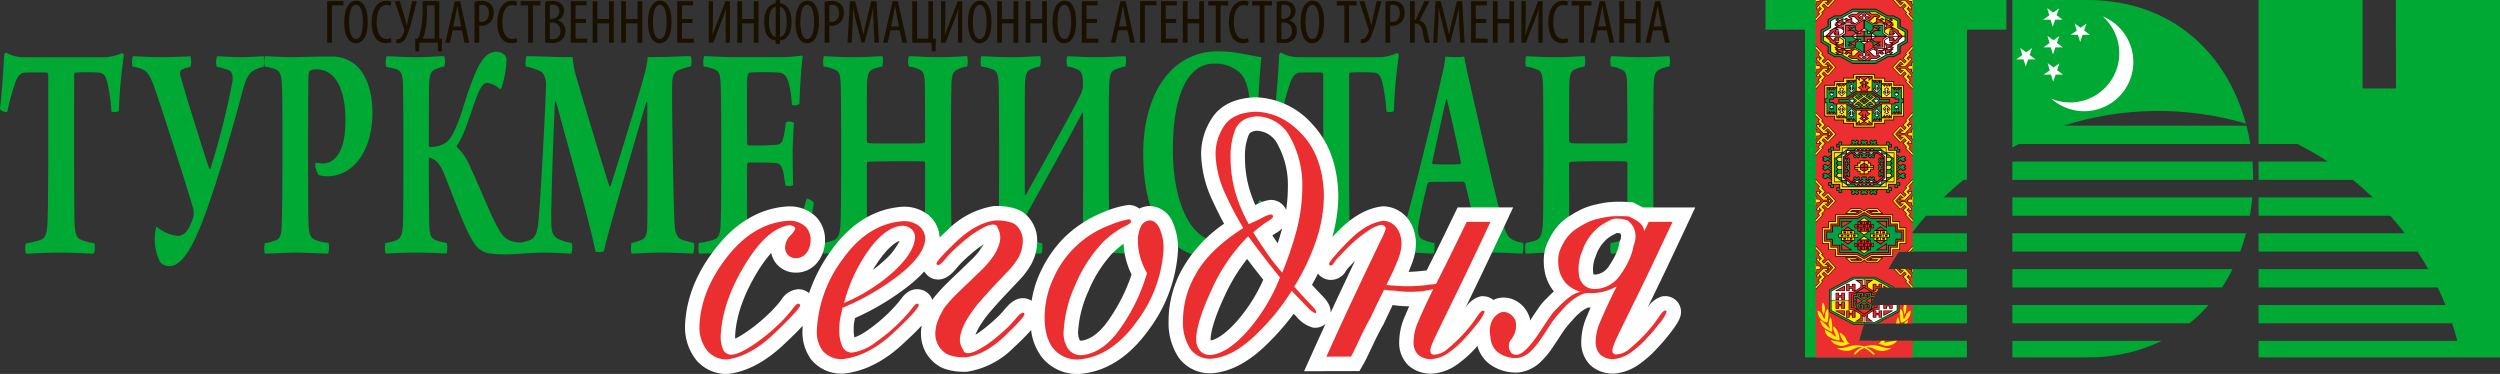 <svg xmlns="http://www.w3.org/2000/svg" xmlns:xlink="http://www.w3.org/1999/xlink" width="534.837" height="80" viewBox="0 0 534.837 80">
  <rect x="0" y="0" width="534.837" height="80" fill="#333333" stroke="none"/>
  <defs>
    <clipPath id="clip-path">
      <path id="SVGID" d="M790.511,444h21.881v76.455H760.741v-3.538h42.53q-.5-1.9-1.118-3.75H760.741v-3.921h39.975q-.768-1.9-1.648-3.75H760.741v-3.92h36.292q-1.077-1.915-2.274-3.75H760.741V493.9h31.25q-1.471-1.931-3.075-3.75H760.741v-3.921h24.417q-2.041-1.963-4.245-3.75H760.741v-3.921h14.8a66.2,66.2,0,0,0-6.482-3.75h-8.321V444h22.246v18.922h7.159L790.1,444Zm-135.247,0h51.523v6.35H698.35v32.133h-.738q-2.2,1.784-4.245,3.75h4.983v3.921h-8.742q-1.6,1.818-3.075,3.75H698.35v3.921H683.765q-1.2,1.834-2.274,3.75H698.35v3.92H679.456q-.88,1.844-1.648,3.75H698.35v3.921H676.371q-.613,1.852-1.118,3.75h23.1v3.538H663.7V450.35h-8.438V444Zm52.8,76.455v-3.538h32A36,36,0,0,1,724,520.455Zm0-7.288v-3.921H750.05a32.766,32.766,0,0,1-4.082,3.921Zm0-7.671v-3.92h47.107a37.343,37.343,0,0,1-2.256,3.92Zm0-7.671V493.9h50c-.355,1.33-.769,2.641-1.251,3.921Zm0-7.671v-3.921H759.41q-.174,1.973-.518,3.921Zm0-7.671v-3.921h51.377c.1,1.3.149,2.612.142,3.921Zm0-6.945V444H724c18.776,0,30.118,11.973,34.033,26.441a66.5,66.5,0,0,0-39,.45h39.122q.5,1.935.831,3.92H709.462q-.7.355-1.4.726Z" transform="translate(-655.264 -444)" fill="none" clip-rule="evenodd"/>
    </clipPath>
  </defs>
  <g id="Сгруппировать_47" data-name="Сгруппировать 47" transform="translate(-121 -444)">
    <path id="Контур_37" data-name="Контур 37" d="M141.2,500.711a10.653,10.653,0,0,1-2.994-.826c-.939-.482-1.162-1.654-1.251-3.376-.134-4-.09-21.907-.09-31.758a.749.749,0,0,1,.179-.551,43.737,43.737,0,0,1,5.229,0c.849.138,1.34.62,1.7,2.136a36.84,36.84,0,0,1,.849,6.132c.134.275,1.43.206,1.608-.069a105.912,105.912,0,0,1,1.072-11.917c-.045-.138-.223-.483-.357-.483a9.8,9.8,0,0,1-4.826.9H126.273a7.456,7.456,0,0,1-3.933-.964c-.134-.069-.447.276-.447.414-.134,3.031-.536,8.749-.894,11.573.089.482,1.386.9,1.564.62a55.447,55.447,0,0,1,1.654-6.062c.581-1.654,1.207-2.2,2.1-2.274,1.207-.069,3.977-.069,4.781,0,.09,0,.224.414.224.551,0,10.953.045,24.387-.134,30.794-.09,3.1-.4,4.064-1.654,4.478a15.711,15.711,0,0,1-2.994.689,4.1,4.1,0,0,0,0,2.2c1.385,0,3.709-.206,7.507-.206,2.949,0,5.408.206,7.016.206a4.124,4.124,0,0,0,.134-2.2Z" transform="translate(0 -4.665)" fill="#00a933"/>
    <path id="Контур_38" data-name="Контур 38" d="M166.174,497.447a9.409,9.409,0,0,0-.358,2.274,11.13,11.13,0,0,0,1.118,5.3,2.669,2.669,0,0,0,2.055.9c3.084,0,5.631-5.855,7.284-10.265,2.726-7.164,5.72-17.5,8.267-27,.983-3.514,1.429-4.616,4.513-5.374a3.6,3.6,0,0,0,.045-2.273c-1.385.069-2.949.206-4.781.206-2.056,0-3.441-.138-5.139-.206a3.3,3.3,0,0,0-.09,2.273,12.845,12.845,0,0,1,2.682.758c.581.344.8,1.24.67,2.342a166.012,166.012,0,0,1-4.692,18.6c-.089.206-.268.138-.312,0-.715-2.066-5.05-15.707-6.167-19.909-.09-.344-.09-.964.268-1.172a10.864,10.864,0,0,1,1.922-.62,3.949,3.949,0,0,0-.045-2.273c-.537.069-3.262.206-6.167.206-2.592,0-5.273-.206-6.122-.206a4.57,4.57,0,0,0-.089,2.2c3.039.689,3.485.689,5.362,6.407,2.457,7.372,7.016,21.631,7.642,24.042a4.431,4.431,0,0,1,.089,1.516c-.983,3.238-2.011,4.271-3.441,4.271a8.308,8.308,0,0,1-4.513-2Z" transform="translate(-11.703 -4.983)" fill="#00a933"/>
    <path id="Контур_39" data-name="Контур 39" d="M212.578,486.425a7.344,7.344,0,0,0,2.011.276,8.1,8.1,0,0,0,5.318-2.136c2.189-1.929,4.2-5.718,4.2-11.5,0-4.684-1.385-7.784-2.949-9.575a7.743,7.743,0,0,0-5.9-2.411c-3.128,0-5.139.069-8.267.138-2.279,0-4.781-.206-5.854-.206a5.976,5.976,0,0,0-.09,2.2,13.346,13.346,0,0,1,2.235.551c1.162.413,1.385,1.446,1.475,3.789.089,2.066.089,6.131.089,13.571,0,8.06-.045,13.02-.134,15.5-.045,2.2-.179,3.375-1.3,3.789a15.43,15.43,0,0,1-2.323.62,4.585,4.585,0,0,0,0,2.2c1.877,0,4.379-.206,6.658-.206,2.234,0,5.228.206,6.882.206a4.339,4.339,0,0,0,.089-2.274,13.05,13.05,0,0,1-2.815-.619c-1.162-.483-1.385-1.585-1.475-3.514-.089-3.72-.089-11.16-.089-16.12,0-9.782.045-13.709.089-15.637a2.2,2.2,0,0,1,.313-.964,2.816,2.816,0,0,1,1.43-.276c4.067,0,6.122,4.34,6.167,10.677,0,4.34-.759,6.958-2.368,8.474a3.6,3.6,0,0,1-2.5.964c-.671,0-1.162-.138-1.43-.138a1.2,1.2,0,0,0-.179.689,5.653,5.653,0,0,0,.715,1.929Z" transform="translate(-23.431 -4.983)" fill="#00a933"/>
    <path id="Контур_40" data-name="Контур 40" d="M237.619,500.56c-.224.345-.224,2.067.089,2.274,1.117-.069,3.217-.206,6.524-.206,3.039,0,5.5.138,6.391.206a3.59,3.59,0,0,0,.045-2.274,16.2,16.2,0,0,1-2.235-.551c-1.162-.482-1.43-1.24-1.475-3.582-.089-3.1-.089-10.4-.089-13.847,0-.138.089-.276.134-.276,1.608.482,2.368,1.516,3.441,4.2,2.771,7.1,4.468,11.711,6.166,14.191a4.9,4.9,0,0,0,2.949,2.067,29.547,29.547,0,0,0,6.971.069,3.617,3.617,0,0,0,.134-2.274c-3.352-.413-4.022-.826-6.525-6.269-1.788-4-3.128-7.233-4.379-9.919a12.379,12.379,0,0,0-2.9-4.34c-.045-.069-.045-.138,0-.344,1.072-1.309,1.966-3.789,3.4-8.06s2.19-5.3,3.083-5.3a4.621,4.621,0,0,1,2.682,1.309.621.621,0,0,0,.447-.414,22.8,22.8,0,0,0,1.028-5.787,2.043,2.043,0,0,0-.313-.964,2.556,2.556,0,0,0-1.7-.826c-2.949,0-4.423,2.962-7.239,11.78a34.479,34.479,0,0,1-2.368,6.062c-.983,1.722-2.368,2.48-4.737,2.549-.179,0-.268-.207-.268-.344,0-3.927,0-9.852.045-12.607.045-2.411.312-3.375,1.654-3.789a11.142,11.142,0,0,1,1.564-.482,3.121,3.121,0,0,0,0-2.2c-.759-.069-2.726.206-6.033.206-2.726,0-5.362-.206-6.256-.206a3.9,3.9,0,0,0-.09,2.273c.939.207,1.475.276,2.1.483,1.251.413,1.43,1.515,1.475,3.375.089,2.618.089,9.094.089,13.3,0,4.684,0,12.124-.045,15.293-.089,3.513-.357,4.34-1.966,4.822a15.556,15.556,0,0,1-1.787.413Z" transform="translate(-34.127 -4.583)" fill="#00a933"/>
    <path id="Контур_41" data-name="Контур 41" d="M279.438,463.209a14.94,14.94,0,0,1,3.173,1.034c.938.551,1.206,2,1.162,3.237-.179,5.718-1.117,23.009-1.564,28.313-.268,3.169-.715,4.064-2.011,4.616a14.58,14.58,0,0,1-2.235.551,5.56,5.56,0,0,0,0,2.274c1.385,0,3.4-.206,5.362-.206,2.726,0,4.6.206,5.854.206a3.949,3.949,0,0,0,.089-2.274,10,10,0,0,1-2.815-.826c-1.3-.62-1.564-1.654-1.564-4.133,0-5.167.491-19.5.8-25.145a.3.3,0,0,1,.223-.138c3.173,11.78,7.374,26.453,8.446,32.1a3.177,3.177,0,0,0,1.787-.069c1.341-5.924,7.329-25.833,9.072-31.9a.147.147,0,0,1,.223,0c0,6.476.089,20.943,0,26.04,0,1.86-.223,2.894-1.028,3.307a9.424,9.424,0,0,1-2.368.757,6.465,6.465,0,0,0,0,2.274c1.7,0,3.753-.206,6.211-.206,3.843,0,5.676.206,7.016.206a4.854,4.854,0,0,0,.134-2.274,19.66,19.66,0,0,1-2.547-.689c-1.251-.482-1.519-1.86-1.608-3.858-.223-4.684-.581-24.456-.491-29.14,0-1.653.178-2.686,1.251-3.238a14.629,14.629,0,0,1,2.725-.826,3.7,3.7,0,0,0,0-2.2c-2.413,0-4.379.206-9.205.206a21.076,21.076,0,0,1-.8,4.064c-1.52,5.512-6.122,20.391-7.15,23.491-.089.069-.179.138-.268,0-1.028-3.1-5.005-16.327-7.061-23.284a22.393,22.393,0,0,1-.8-4.272c-4.38,0-7.105-.206-9.876-.206a5.82,5.82,0,0,0-.134,2.2Z" transform="translate(-45.96 -4.983)" fill="#00a933"/>
    <path id="Контур_42" data-name="Контур 42" d="M333.484,463.152a9.908,9.908,0,0,1,2.368.62c.894.414,1.162.964,1.251,3.1.09,2.066.134,7.715.134,13.227,0,7.784,0,13.5-.134,16.533-.045,2.342-.447,3.169-1.34,3.514a15.163,15.163,0,0,1-3.306.757,6.46,6.46,0,0,0,0,2.274c2.234,0,5.139-.206,7.686-.206,4.737,0,8.669.276,12.423.276,2.011,0,2.279-.414,2.5-1.1a86.745,86.745,0,0,0,1.967-9.851,2.327,2.327,0,0,0-1.519-.9,33.966,33.966,0,0,1-2.324,6.269c-.939,1.722-1.519,2.066-3.531,2.135a29.3,29.3,0,0,1-5.9-.482c-.537-.206-.983-1.171-.983-2.411,0-3.307-.045-8.818,0-12.675,0-.139.134-.551.268-.551,1.43,0,4.96,0,5.943.138.938.138,1.3.964,1.519,1.929.179.9.134.9.447,2.824a1.762,1.762,0,0,0,1.654-.069c-.045-1.791-.089-4.547-.089-6.682,0-2.274.178-5.029.268-6.613a1.855,1.855,0,0,0-1.7-.139c-.134.9-.223,1.791-.4,2.549-.268,1.516-.626,2.2-1.565,2.273a60.088,60.088,0,0,1-6.077.139c-.134,0-.268-.276-.268-.551-.045-4.134-.045-9.507,0-13.777,0-.345.223-1.171.491-1.241a49.98,49.98,0,0,1,6.435,0c.894.138,1.519.62,1.922,2.067a23.5,23.5,0,0,1,.715,4.822,1.7,1.7,0,0,0,1.608-.207c.134-3.444.4-7.991.715-10.057,0-.138-.09-.276-.179-.276a33.969,33.969,0,0,1-5.5.344h-8.938c-2.279,0-4.916-.206-6.479-.206a4.538,4.538,0,0,0-.09,2.2Z" transform="translate(-61.934 -4.926)" fill="#00a933"/>
    <path id="Контур_43" data-name="Контур 43" d="M370.167,463.209a9.981,9.981,0,0,1,2.458.689c.894.345,1.117,1.1,1.207,3.238.044,1.791.089,8.267.089,14.949,0,6.062-.045,12.262-.089,13.709-.09,3.031-.358,4.134-1.565,4.616a16.037,16.037,0,0,1-2.145.551,5.561,5.561,0,0,0,0,2.274c.939,0,3.173-.206,6.346-.206,3.709,0,5.809.206,6.658.206a4.7,4.7,0,0,0,.179-2.274,12.067,12.067,0,0,1-2.547-.757c-1.072-.482-1.251-1.585-1.3-3.72-.045-2.549-.045-8.267-.045-12.4a1.481,1.481,0,0,1,.134-.414c.268-.138,1.743-.138,6.345-.206,2.1,0,4.871,0,5.72.069.179,0,.268.276.268.483,0,4.477,0,10.2-.045,13.02-.044,2.136-.4,2.962-1.207,3.307a7.737,7.737,0,0,1-2.279.619,4.326,4.326,0,0,0,.045,2.274c1.028,0,3.664-.206,6.39-.206,2.9,0,5.228.206,6.435.206a4.79,4.79,0,0,0,.179-2.274,9.054,9.054,0,0,1-2.815-.826c-.8-.413-.983-1.446-1.072-3.307-.09-2.824-.09-8.956-.09-13.985,0-8.4,0-11.711.09-15.569.044-2.2.312-2.894,1.162-3.376a7.326,7.326,0,0,1,2.189-.689,4.1,4.1,0,0,0,0-2.2c-1.072,0-2.86.206-6.077.206-3.083,0-4.782-.206-6.39-.206a3.709,3.709,0,0,0,0,2.2,6.678,6.678,0,0,1,2.458.758c.67.276.893,1.309.938,2.274.089,3.375.089,9.437.089,12.882a.717.717,0,0,1-.268.482c-.536.069-2.1.069-5.586.069-5.362,0-5.988,0-6.39-.138a.968.968,0,0,1-.223-.551c0-4.753,0-8.749.045-11.78.045-2.136.268-2.894,1.161-3.376a10.311,10.311,0,0,1,2.1-.62,5.19,5.19,0,0,0,.045-2.2c-1.207,0-2.949.206-6.257.206-3.217,0-5.228-.206-6.3-.206a5.219,5.219,0,0,0-.045,2.2Z" transform="translate(-72.966 -4.983)" fill="#00a933"/>
    <path id="Контур_44" data-name="Контур 44" d="M417.775,500.96a4.884,4.884,0,0,0,0,2.274c1.072,0,3.485-.206,6.435-.206,3.039,0,4.692.206,6.525.206a4.575,4.575,0,0,0,.134-2.2,14.837,14.837,0,0,1-2.5-.826c-.983-.551-1.162-1.447-1.162-3.651a2.9,2.9,0,0,1,.358-1.722c.581-1.171,10.859-19.5,11.842-21.7.089-.138.223,0,.223.138.045,4.409.045,20.873-.045,23.836-.089,2.066-.312,2.893-1.072,3.238a8.881,8.881,0,0,1-2.368.619,3.941,3.941,0,0,0,0,2.274c.983,0,3.084-.206,6.435-.206,3.62,0,5.14.206,6.39.206.268-.138.358-1.929.223-2.274a10.874,10.874,0,0,1-2.86-.757c-.76-.482-.983-1.516-1.072-3.376-.134-2.894-.134-10.058-.134-15.087,0-8.4,0-10.54.09-14.535.089-2.205.313-2.825,1.162-3.307a13.159,13.159,0,0,1,2.279-.689,4.115,4.115,0,0,0,.045-2.2c-1.43,0-3.083.206-6.167.206-3.262,0-5-.206-6.256-.206a3.382,3.382,0,0,0,0,2.2,6.17,6.17,0,0,1,2.368.758c.626.276.938,1.24.938,2.342a11.441,11.441,0,0,1,0,1.24,5.663,5.663,0,0,1-.223,1.1c-2.011,4.34-10.814,19.84-11.932,21.975-.089.069-.223.138-.268-.138,0-4.753-.045-20.322.045-23.353.045-2.066.269-2.824,1.162-3.307a10.167,10.167,0,0,1,2.011-.62,4.09,4.09,0,0,0,.09-2.2c-1.073,0-2.994.206-6.211.206-3.486,0-4.871-.206-6.39-.206a4.578,4.578,0,0,0-.045,2.2,9.98,9.98,0,0,1,2.637.689c.849.414,1.028,1.378,1.117,3.169.045,1.722.089,9.162.089,15.845,0,6.062-.045,11.573-.089,13.02-.089,3.031-.313,4-1.564,4.478a16.2,16.2,0,0,1-2.235.551Z" transform="translate(-86.924 -4.983)" fill="#00a933"/>
    <path id="Контур_45" data-name="Контур 45" d="M489.959,472.15c.045.344,1.385.138,1.564-.206.045-3.456.447-8.887.715-11.16-2.011-.206-5.407-1.24-8.982-1.24a13.8,13.8,0,0,0-9.071,2.962c-4.916,3.858-7.239,11.16-7.239,18.807,0,14.673,5.809,22.527,15.775,22.527a14.646,14.646,0,0,0,6.747-1.654c1.207-1.24,3.039-6.682,3.575-9.575a2.6,2.6,0,0,0-1.251-1.309,28.881,28.881,0,0,1-3.4,6.82,5.34,5.34,0,0,1-4.513,2.274c-7.463,0-10.59-9.852-10.59-19.771,0-12.194,3.441-18.463,8.759-18.463a8.013,8.013,0,0,1,5.317,1.722c1.743,1.516,2.146,3.72,2.592,8.267Z" transform="translate(-101.372 -4.555)" fill="#00a933"/>
    <path id="Контур_46" data-name="Контур 46" d="M527.029,500.711a10.653,10.653,0,0,1-2.994-.826c-.939-.482-1.162-1.654-1.251-3.376-.134-4-.09-21.907-.09-31.758a.749.749,0,0,1,.179-.551,43.737,43.737,0,0,1,5.229,0c.848.138,1.34.62,1.7,2.136a36.69,36.69,0,0,1,.849,6.132c.134.275,1.43.206,1.609-.069a105.909,105.909,0,0,1,1.072-11.917c-.045-.138-.223-.483-.358-.483a9.8,9.8,0,0,1-4.826.9H512.1a7.456,7.456,0,0,1-3.933-.964c-.134-.069-.447.276-.447.414-.134,3.031-.536,8.749-.894,11.573.089.482,1.385.9,1.564.62a55.454,55.454,0,0,1,1.654-6.062c.581-1.654,1.207-2.2,2.1-2.274,1.207-.069,3.977-.069,4.781,0,.09,0,.223.414.223.551,0,10.953.045,24.387-.134,30.794-.09,3.1-.4,4.064-1.654,4.478a15.724,15.724,0,0,1-2.994.689,4.1,4.1,0,0,0,0,2.2c1.385,0,3.709-.206,7.507-.206,2.949,0,5.407.206,7.016.206a4.131,4.131,0,0,0,.134-2.2Z" transform="translate(-113.06 -4.665)" fill="#00a933"/>
    <path id="Контур_47" data-name="Контур 47" d="M539.783,500.989a6.46,6.46,0,0,0,0,2.274c1.34,0,3.039-.206,4.96-.206,2.592,0,4.513.206,5.676.206a6.515,6.515,0,0,0,.134-2.274,9.536,9.536,0,0,1-2.19-.619c-1.206-.414-1.3-1.321-1.3-2.354,0-1.32,1.118-5.958,1.922-9.426.09-.276.313-.62.491-.62.581-.069,1.475-.069,3.575-.069,1.475,0,2.994-.069,3.709,0,.134,0,.357.345.4.482.67,2.63,1.876,7.762,2.279,10.253a1.609,1.609,0,0,1-.447,1.527,7.313,7.313,0,0,1-2.279.826,6.481,6.481,0,0,0,0,2.274c1.43-.069,3.307-.206,6.525-.206,2.95,0,5.005.206,6.167.206a6.513,6.513,0,0,0,.134-2.274c-3.307-.689-3.574-1.171-4.96-6.578-1.564-6.028-5.541-23.686-6.882-29.462-.268-1.159-.581-2.744-.76-3.847a12.755,12.755,0,0,1-2.011.138,15.942,15.942,0,0,1-2.011-.138,33.1,33.1,0,0,1-.849,4.535c-1.073,4.811-4.871,20.747-7.284,29.531-1.251,4.581-1.832,5.132-5.005,5.82Zm13.451-30.747c.849,3.432,2.413,10.574,2.994,13.456,0,.138-.089.414-.134.414-.448.069-1.654.069-2.995.069-1.385,0-2.413,0-2.9-.069-.089-.069-.134-.206-.089-.471.715-3.3,2.1-9.678,2.949-13.376.045-.092.134-.023.179-.023Z" transform="translate(-122.687 -5.011)" fill="#00a933"/>
    <path id="Контур_48" data-name="Контур 48" d="M582.677,463.209a9.98,9.98,0,0,1,2.458.689c.894.345,1.117,1.1,1.206,3.238.045,1.791.09,8.267.09,14.949,0,6.062-.044,12.262-.09,13.709-.089,3.031-.357,4.134-1.564,4.616a16.066,16.066,0,0,1-2.145.551,5.549,5.549,0,0,0,0,2.274c.938,0,3.173-.206,6.346-.206,3.709,0,5.809.206,6.658.206a4.7,4.7,0,0,0,.179-2.274,12.055,12.055,0,0,1-2.547-.757c-1.072-.482-1.251-1.585-1.3-3.72-.045-2.549-.045-8.267-.045-12.4a1.5,1.5,0,0,1,.134-.414c.269-.138,1.743-.138,6.346-.206,2.1,0,4.871,0,5.72.069.178,0,.268.276.268.483,0,4.477,0,10.2-.045,13.02-.045,2.136-.4,2.962-1.207,3.307a7.742,7.742,0,0,1-2.279.619,4.318,4.318,0,0,0,.045,2.274c1.027,0,3.664-.206,6.39-.206,2.9,0,5.228.206,6.435.206a4.788,4.788,0,0,0,.179-2.274,9.066,9.066,0,0,1-2.816-.826c-.8-.413-.983-1.446-1.073-3.307-.089-2.824-.089-8.956-.089-13.985,0-8.4,0-11.711.089-15.569.045-2.2.313-2.894,1.162-3.376a7.327,7.327,0,0,1,2.189-.689,4.1,4.1,0,0,0,0-2.2c-1.073,0-2.86.206-6.077.206-3.084,0-4.782-.206-6.39-.206a3.7,3.7,0,0,0,0,2.2,6.674,6.674,0,0,1,2.457.758c.67.276.894,1.309.938,2.274.09,3.375.09,9.437.09,12.882a.72.72,0,0,1-.268.482c-.537.069-2.1.069-5.586.069-5.363,0-5.988,0-6.39-.138a.962.962,0,0,1-.223-.551c0-4.753,0-8.749.045-11.78.045-2.136.268-2.894,1.161-3.376a10.285,10.285,0,0,1,2.1-.62,5.179,5.179,0,0,0,.044-2.2c-1.206,0-2.949.206-6.256.206-3.217,0-5.228-.206-6.3-.206a5.22,5.22,0,0,0-.044,2.2Z" transform="translate(-135.238 -4.983)" fill="#00a933"/>
    <path id="Контур_49" data-name="Контур 49" d="M501.221,516.8a6.091,6.091,0,0,1,.648-.27l.127-.045.13-.033a5.371,5.371,0,0,1,4.243.716,6.073,6.073,0,0,1,2.542,3.21l.1.292.042.306c.01.078.02.156.029.234q.232-.351.463-.7c.454-.694.914-1.384,1.393-2.061a11.237,11.237,0,0,1,1.509-1.8c.558-.575,1.132-1.14,1.725-1.681a9.551,9.551,0,0,1-1.946-4.182l-.01-.049-.009-.049a12.218,12.218,0,0,1-.148-3.352,8.632,8.632,0,0,1,.954-3.212,12.528,12.528,0,0,1,1.5-2.527,11.969,11.969,0,0,1,2.127-2.143l.059-.046.061-.043a23.352,23.352,0,0,1,2.918-1.758,14.363,14.363,0,0,1,3.39-1.211q.715-.157,1.433-.3a15.82,15.82,0,0,1,1.822-.245c.63-.048,1.263-.062,1.895-.062.753,0,1.507.035,2.257.086l.633.043.565.289c.473.242.94.493,1.408.744l.037.02.036.021.042.024h11.218l-2.063,4.4q-2.217,4.726-4.46,9.442-1.673,3.5-3.38,6.982l-.373.762a5.332,5.332,0,0,1,3.224-2.573l.273-.049h.278a3.381,3.381,0,0,1,3.465,3.386v.128l-.011.128c-.118,1.42-1.337,2.974-2.173,4.088l-.035.046c-.551.706-1.107,1.407-1.7,2.078-.579.655-1.178,1.294-1.779,1.929a18.481,18.481,0,0,1-1.421,1.345q-.847.727-1.75,1.386a10.773,10.773,0,0,1-5.222,2.039l-.205.023-.206,0a7.168,7.168,0,0,1-4.894-1.8,6.746,6.746,0,0,1-1.951-5.036,13.863,13.863,0,0,1,1.266-5.57q.355-.857.734-1.709c-.17,0-.337-.005-.5-.02l-.089.011a7.7,7.7,0,0,0-.933.508,11.79,11.79,0,0,0-2.427,2.259l-.046.052-.048.051a18.258,18.258,0,0,0-2.167,2.757q-1.035,1.622-2.129,3.206a17.568,17.568,0,0,1-2.568,2.986,8.127,8.127,0,0,1-4.374,2.04l-.245.036-.248,0a9.51,9.51,0,0,1-5.984-1.917,7.25,7.25,0,0,1-2.455-3.768c-.36.4-.725.8-1.1,1.186q-.67.7-1.406,1.329c-.565.484-1.15.946-1.75,1.386a10.506,10.506,0,0,1-5.277,2.006l-.177.017-.179,0a7.207,7.207,0,0,1-4.882-1.765,6.706,6.706,0,0,1-1.964-5.035,13.763,13.763,0,0,1,1.268-5.588q.423-1.017.877-2.026-.444,0-.889-.02a25.314,25.314,0,0,1-2.573-.235h-.085q-.183.375-.365.752c-.516,1.067-1.021,2.139-1.523,3.213l-.071.151-.086.142c-.31.512-.592,1.06-.869,1.591-.385.737-.752,1.486-1.107,2.239q-.574,1.215-1.155,2.428c-.329.688-.665,1.389-1.043,2.051l-.887,1.551-11.847.029,1.968-4.366q1.3-2.883,2.619-5.758a3.333,3.333,0,0,1-2.219.821h-.267l-.264-.046a7.048,7.048,0,0,1-3.463-2.33l-.6-.615a52.159,52.159,0,0,1-6.416,7.187c-3.073,2.863-6.824,5.245-11.115,5.545l-.129.009-.129,0a8.285,8.285,0,0,1-6.8-3.352,13.36,13.36,0,0,1-2.17-7.847,22.8,22.8,0,0,1,2.962-11.184,29.2,29.2,0,0,1,8.91-9.611c-.892-1.633-1.714-3.31-2.491-4.989a24.736,24.736,0,0,1-2.411-9.6A13.871,13.871,0,0,1,440.959,478c2.044-3.234,5.578-4.407,9.245-4.554l.094,0,.094,0a16.874,16.874,0,0,1,12.191,5.851c3.82,4.109,5.311,9.408,5.471,14.918v.089a33.194,33.194,0,0,1-1.29,9.027c.463-.479.886-.9,1.206-1.231,2.519-2.57,5.634-4.81,9.288-5.3l.267-.035.27.011a6.681,6.681,0,0,1,3.009.827,7.038,7.038,0,0,1,2.156,1.834l.032.04.03.042a8.253,8.253,0,0,1,1.211,2.406,9.229,9.229,0,0,1,.419,2.8,10.676,10.676,0,0,1-.219,2.146,14.819,14.819,0,0,1-.672,2.247q-.32.843-.678,1.67c1.32-.032,2.694-.172,3.877-.305q1.112-2.211,2.215-4.428c1.2-2.427,2.383-4.866,3.562-7.306l.843-1.744h11.875l-2.054,4.393q-2.215,4.74-4.474,9.459-1.676,3.5-3.38,7-.19.387-.379.775a5.4,5.4,0,0,1,3.241-2.585l.274-.05h.278a3.525,3.525,0,0,1,2.259.8Zm-34.815,2.719q.842-1.818,1.693-3.632,1.758-3.747,3.538-7.484c-.447.462-.882.932-1.322,1.4a5.064,5.064,0,0,0-.525.622l-.029.048-.035.052a3.723,3.723,0,0,1-3.845,1.943,3.571,3.571,0,0,1-1.466-.617,3.376,3.376,0,0,1-.719-.691q-.607,1.216-1.274,2.4c.645.708,1.3,1.41,1.963,2.093.993,1.017,2.025,2.163,2.025,3.681,0,.061,0,.121,0,.181Zm-63.962-2.525a22.452,22.452,0,0,1,1.948-6.3,25.783,25.783,0,0,1,5.085-7.3l.033-.033.034-.031a25.67,25.67,0,0,1,8.387-5.363,20.763,20.763,0,0,1,5.213-1.492,3.693,3.693,0,0,1,2.338.78,5.159,5.159,0,0,1,2.184-.546l.1,0,.1,0a5.5,5.5,0,0,1,4.742,3.447,13.583,13.583,0,0,1,1.158,5.714v.083l0,.083a31.408,31.408,0,0,1-6.308,17.2c-3.6,5.007-8.431,8.882-14.759,9.391l-.141.011h-.142a9.679,9.679,0,0,1-7.658-3.434,11.808,11.808,0,0,1-2.424-5.963,50.036,50.036,0,0,1-3.717,3.734,17.979,17.979,0,0,1-9.924,5.172l-.184.023h-.186c-.337,0-.674,0-1.01-.016a12.736,12.736,0,0,1-1.536-.153,11.55,11.55,0,0,1-1.618-.375,6.485,6.485,0,0,1-1.8-.847,8.156,8.156,0,0,1-2.888-3.407,8.454,8.454,0,0,1-.685-3.913,10.672,10.672,0,0,1,.139-1.193c-1.434,1.572-3.147,3.122-4.078,3.988-3.5,3.256-7.653,5.724-12.471,6.286l-.238.028-.24-.009a8.314,8.314,0,0,1-6.629-3.033,9.846,9.846,0,0,1-1.843-6.251q.012-.474.041-.943c-1.41,1.528-3.066,3.064-3.917,3.878-3.3,3.157-7.292,5.779-11.9,6.4l-.23.031-.232,0a8.569,8.569,0,0,1-6.349-2.814,11.129,11.129,0,0,1-2.535-7.448l0-.1,0-.1c.256-6.189,2.806-11.7,6.6-16.513,3.853-4.9,8.848-8.413,15.188-8.869l.134-.01.134,0A8.091,8.091,0,0,1,356.315,499a7.006,7.006,0,0,1,1.928,5,7.526,7.526,0,0,1-1.463,4.553,5.852,5.852,0,0,1-4.644,2.4h-.086a5.417,5.417,0,0,1-3.815-1.481,5.222,5.222,0,0,1-1.5-2.748A28.828,28.828,0,0,0,343.658,511c-2.441,4.066-4.392,8.69-4.649,13.478,0,.155.007.375.023.6a20.768,20.768,0,0,0,2.03-1.173,37.687,37.687,0,0,0,5.589-4.587,26.536,26.536,0,0,0,2.244-2.544,4.58,4.58,0,0,1,3.627-2.27,3.444,3.444,0,0,1,2.3.842,34.369,34.369,0,0,1,4.788-9.186c3.719-5.181,8.694-8.848,15.184-9.3l.135-.01.135,0a8.232,8.232,0,0,1,5.43,1.878,6.608,6.608,0,0,1,2.263,4.723c.632-.616,1.222-1.161,1.651-1.564a17.979,17.979,0,0,1,9.923-5.172l.185-.023h.186c.337,0,.673,0,1.01.016a12.557,12.557,0,0,1,1.535.153,11.535,11.535,0,0,1,1.619.375,6.442,6.442,0,0,1,1.809.851,7.423,7.423,0,0,1,2.954,5.992,10.246,10.246,0,0,1-1.676,5.751,17.007,17.007,0,0,1-2.293,2.886q-1.459,1.545-2.921,3.09-1.589,1.687-3.1,3.451a23.447,23.447,0,0,0-2.378,3.27,9.885,9.885,0,0,0-.829,1.724c.755-.473,1.523-1.061,2.151-1.547.833-.68,1.659-1.383,2.438-2.126a16.731,16.731,0,0,0,1.42-1.49c.971-1.193,2.139-2.466,3.762-2.646l.17-.019h.17a3.449,3.449,0,0,1,1.9.559ZM379.478,510.7a28.244,28.244,0,0,1-3.379,3.1,54.757,54.757,0,0,1-11.438,6.872q-.065.294-.124.588a9.44,9.44,0,0,0-.16,1.877v.069a5.918,5.918,0,0,0,.174,1.614,12.762,12.762,0,0,0,2.892-1.6,34.072,34.072,0,0,0,4.848-4.1,24.418,24.418,0,0,0,2.05-2.317c.845-1.141,1.81-2.192,3.345-2.287l.1-.006h.1a3.573,3.573,0,0,1,2.023.581l.113.076.107.085a3.312,3.312,0,0,1,1.074,1.548c.063-.1.127-.2.191-.294l.08-.121.09-.112a35.414,35.414,0,0,1,2.717-2.989c.846-.834,1.7-1.662,2.571-2.466.88-.866,1.774-1.719,2.665-2.574a17.066,17.066,0,0,0,2.134-2.474,6.909,6.909,0,0,0,.554-.925c-.628.419-1.248.893-1.773,1.3-.828.684-1.651,1.386-2.428,2.127a16.645,16.645,0,0,0-1.42,1.49c-.944,1.159-2.093,2.4-3.649,2.631l-.226.034h-.228a3.383,3.383,0,0,1-2.863-1.516c-.045-.066-.088-.134-.128-.2Zm40.292-3.949a27.42,27.42,0,0,0-5.2,8.214,24.174,24.174,0,0,0-2.18,8.631,3.781,3.781,0,0,0,.354,1.828.251.251,0,0,0,.034.039.863.863,0,0,0,.293.053c2.659-.353,4.713-2.721,6.114-4.82a37.977,37.977,0,0,0,4.639-9.324,17.458,17.458,0,0,1-1.12-2.956,16,16,0,0,1-.584-3.661,26.547,26.547,0,0,0-2.346,2Zm-45.571-2.6c-1.541.561-3.126,2.458-3.943,3.546a25.971,25.971,0,0,0-1.75,2.668,29.927,29.927,0,0,0,2.31-1.913,13.759,13.759,0,0,0,3.383-4.3Zm80.884.525q.519-1.584.962-3.193a6.4,6.4,0,0,1-1.415,1.068,7.751,7.751,0,0,0-.684.446q.561.844,1.136,1.678Zm1.807-7.125a32.641,32.641,0,0,0,.372-4.912,17.9,17.9,0,0,0-2.141-9.035,5.26,5.26,0,0,0-4.394-3.01c-.794.06-1.612.219-1.907,1.042a12.363,12.363,0,0,0-.735,4.7v.091a23.905,23.905,0,0,0,.988,6.774,29.446,29.446,0,0,0,1.227,3.3l.069-.035a8.534,8.534,0,0,1,2.985-1.059l.123-.01h.123a3.542,3.542,0,0,1,2.534,1.022,3.465,3.465,0,0,1,.754,1.13ZM452,512.469q-1.113-1.389-2.2-2.8-.629-.818-1.252-1.639a38.087,38.087,0,0,0-4.826,7.938c-1.109,2.407-2.865,6.453-2.99,9.168a3.077,3.077,0,0,0,.03.32c1.915-.328,4.2-2.578,5.367-3.857A34.782,34.782,0,0,0,452,512.469Zm76.379-9.908c-.071-.016-.142-.03-.214-.043a4.726,4.726,0,0,0-.53-.037l-.006,0c-.353.158-.7.355-1.043.542a7.892,7.892,0,0,0-1.08.74,8.33,8.33,0,0,0-2.351,3.589l-.012.035-.013.034a7.042,7.042,0,0,0-.542,3.611,3.061,3.061,0,0,0,.085.295,1.02,1.02,0,0,0,.286.048A3.8,3.8,0,0,0,526,509.471a16.9,16.9,0,0,0,1.47-2.558,9.041,9.041,0,0,0,.706-2.246l.054-.32.119-.3a2.57,2.57,0,0,0,.206-.823,1.9,1.9,0,0,0-.069-.473,1.323,1.323,0,0,0-.107-.187Z" transform="translate(-60.743 -8.628)" fill="#fff" fill-rule="evenodd"/>
    <path id="Контур_50" data-name="Контур 50" d="M351.582,510.815a5.1,5.1,0,0,1,3.758,1.239,3.9,3.9,0,0,1,1.1,2.858,4.476,4.476,0,0,1-.848,2.74,2.783,2.783,0,0,1-2.258,1.162,2.362,2.362,0,0,1-1.683-.626,2.406,2.406,0,0,1-.679-1.709,3.918,3.918,0,0,1,1.084-2.467,4.248,4.248,0,0,0,1.1-1.475c0-.182-.13-.352-.366-.522a1.73,1.73,0,0,0-.94-.248q-4.816.705-9.552,8.6c-3.171,5.272-4.855,10.27-5.089,14.994a6.784,6.784,0,0,0,.548,3.066,1.9,1.9,0,0,0,1.788,1.031c1.018-.052,2.518-.73,4.489-2.009a41.37,41.37,0,0,0,6.094-5,32,32,0,0,0,2.544-2.9c.5-.679.875-1,1.135-1a.348.348,0,0,1,.274.091.508.508,0,0,1,.1.366q-.391,1.037-5.494,5.911c-3.393,3.263-6.8,5.116-10.178,5.572a5.469,5.469,0,0,1-4.124-1.814,8.056,8.056,0,0,1-1.723-5.429q.314-7.575,5.938-14.733t12.984-7.7Z" transform="translate(-62.023 -19.579)" fill="#eb2f31"/>
    <path id="Контур_51" data-name="Контур 51" d="M386.7,510.925a5.163,5.163,0,0,1,3.444,1.109,3.566,3.566,0,0,1,1.227,2.832q-.275,3.367-5.494,7.5a52.363,52.363,0,0,1-12.175,7.086c-.17.691-.339,1.41-.5,2.18a12.443,12.443,0,0,0-.222,2.492,8.539,8.539,0,0,0,.535,3.289,2.309,2.309,0,0,0,2.14,1.644,10.975,10.975,0,0,0,5.259-2.336,36.349,36.349,0,0,0,5.285-4.477,26.06,26.06,0,0,0,2.31-2.623c.509-.679.848-1.031,1.057-1.043a.557.557,0,0,1,.313.065.388.388,0,0,1,.1.313c-.248.783-2.1,2.793-5.559,6s-7.034,5.05-10.727,5.48a5.3,5.3,0,0,1-4.28-1.8,6.86,6.86,0,0,1-1.227-4.32,27.478,27.478,0,0,1,5.611-15.372q5.363-7.5,12.893-8.026Zm-.262.979q-3.405.2-6.955,4.933a34.331,34.331,0,0,0-5.468,11.588,37.518,37.518,0,0,0,10.583-6.708q4.4-4.032,4.593-7.321a2.335,2.335,0,0,0-.848-1.84,2.93,2.93,0,0,0-1.905-.653Z" transform="translate(-72.435 -19.611)" fill="#eb2f31"/>
    <path id="Контур_52" data-name="Контур 52" d="M406.154,529.13a32.251,32.251,0,0,1,2.479-2.727c.9-.887,1.736-1.7,2.532-2.427.809-.8,1.7-1.657,2.675-2.584a20.815,20.815,0,0,0,2.518-2.923,9.04,9.04,0,0,0,1.449-3.106,4.137,4.137,0,0,0-.457-3.092.552.552,0,0,0-.3-.509,1.3,1.3,0,0,0-.652-.182,4.954,4.954,0,0,0-1.971.613,22.246,22.246,0,0,0-3.732,2.453c-1.043.861-1.918,1.631-2.636,2.31a21.484,21.484,0,0,0-1.683,1.775c-.783.966-1.357,1.474-1.709,1.526a.308.308,0,0,1-.288-.13.444.444,0,0,1-.1-.248q.352-.959,4.437-4.815c2.753-2.571,5.48-4.033,8.182-4.358.235,0,.535,0,.9.013a9.593,9.593,0,0,1,1.162.117,8.391,8.391,0,0,1,1.187.274,3.592,3.592,0,0,1,.953.431,4.408,4.408,0,0,1,1.644,3.641,7.218,7.218,0,0,1-1.253,4.006,14.531,14.531,0,0,1-1.879,2.336c-.887.94-1.866,1.97-2.923,3.092s-2.127,2.31-3.2,3.563a25.925,25.925,0,0,0-2.688,3.706,11.1,11.1,0,0,0-1.422,3.51,3.716,3.716,0,0,0,.679,3.027.553.553,0,0,0,.3.509,1.3,1.3,0,0,0,.652.183,4.954,4.954,0,0,0,1.97-.614,21.687,21.687,0,0,0,3.719-2.453c1.057-.861,1.931-1.631,2.649-2.31a21.608,21.608,0,0,0,1.683-1.774c.783-.966,1.357-1.488,1.709-1.527a.32.32,0,0,1,.287.13.442.442,0,0,1,.1.248q-.352.96-4.437,4.815c-2.753,2.571-5.48,4.033-8.182,4.359-.235,0-.535,0-.9-.013a9.586,9.586,0,0,1-1.161-.117,8.365,8.365,0,0,1-1.188-.274,3.6,3.6,0,0,1-.953-.431,5.144,5.144,0,0,1-1.827-2.114,5.388,5.388,0,0,1-.431-2.493,8.006,8.006,0,0,1,.653-2.7,16.049,16.049,0,0,1,1.449-2.714Z" transform="translate(-82.94 -19.546)" fill="#eb2f31"/>
    <path id="Контур_53" data-name="Контур 53" d="M455.033,510.372a.55.55,0,0,1,.457.156.612.612,0,0,1,.1.378c-.013.261-.587.64-1.7,1.149a18.849,18.849,0,0,0-4.41,3.328,30.262,30.262,0,0,0-5.873,9.2,26.819,26.819,0,0,0-2.427,9.839,5.963,5.963,0,0,0,.992,3.706,3.422,3.422,0,0,0,2.91,1.305q4.737-.47,8.547-6.2a39.641,39.641,0,0,0,5.389-11.353,14.879,14.879,0,0,1-1.461-3.458,12.312,12.312,0,0,1-.483-3.34,6.71,6.71,0,0,1,.666-3.237,2.195,2.195,0,0,1,1.905-1.239c.835.026,1.526.587,2.062,1.709a10.4,10.4,0,0,1,.848,4.411,28.261,28.261,0,0,1-5.729,15.516q-5.423,7.536-12.5,8.117a6.619,6.619,0,0,1-5.311-2.31c-1.24-1.514-1.879-3.732-1.905-6.629a20.17,20.17,0,0,1,1.944-8.573,21.27,21.27,0,0,1,11.823-11.171,20.824,20.824,0,0,1,4.15-1.3Z" transform="translate(-92.632 -19.449)" fill="#eb2f31"/>
    <path id="Контур_54" data-name="Контур 54" d="M494.479,477.811q5.579.118,10,4.867t4.646,12.906a30.709,30.709,0,0,1-1.631,9.683,47.343,47.343,0,0,1-4.724,9.957c1.606,1.788,2.792,3.067,3.562,3.863s1.148,1.292,1.148,1.526a.446.446,0,0,1-.039.222c-.026.052-.091.078-.2.078a5.351,5.351,0,0,1-1.788-1.449c-.9-.913-1.97-2.023-3.223-3.328a48.368,48.368,0,0,1-8.1,9.8c-3.158,2.949-6.238,4.515-9.226,4.724a5.218,5.218,0,0,1-4.359-2.1,10.35,10.35,0,0,1-1.566-6.081,19.547,19.547,0,0,1,2.61-9.683q2.74-5.246,10.283-10.113a67.848,67.848,0,0,1-3.8-7.217,21.79,21.79,0,0,1-2.127-8.4,10.827,10.827,0,0,1,1.775-6.133c1.24-1.958,3.485-2.988,6.76-3.119Zm-1.422,24.037c1.018-.443,1.97-.887,2.871-1.344a6.3,6.3,0,0,1,1.827-.73.476.476,0,0,1,.352.117.422.422,0,0,1,.118.313c.025.247-.3.574-.966.952a26.622,26.622,0,0,0-3.249,2.479c.8,1.279,1.722,2.675,2.779,4.215a48.154,48.154,0,0,0,3.419,4.385,76.108,76.108,0,0,0,3.015-8.822,37.3,37.3,0,0,0,1.279-9.487,21.031,21.031,0,0,0-2.558-10.583,8.266,8.266,0,0,0-7.086-4.554q-3.758.234-4.789,3.092a15.563,15.563,0,0,0-.913,5.859,27.2,27.2,0,0,0,1.122,7.647,31.507,31.507,0,0,0,2.78,6.46Zm-.131,2.61a38.261,38.261,0,0,0-7.855,11.5c-2.115,4.567-3.2,8.052-3.276,10.453a3.745,3.745,0,0,0,.862,2.558,2.768,2.768,0,0,0,2.114.887q3.485-.2,7.791-4.894a39.235,39.235,0,0,0,7.164-11.705q-1.722-2.094-3.328-4.189-1.6-2.075-3.471-4.607Z" transform="translate(-104.895 -9.908)" fill="#eb2f31"/>
    <path id="Контур_55" data-name="Контур 55" d="M557.478,511.05q-2.525,5.4-4.463,9.435-1.918,4.033-3.367,6.969c-.953,1.958-1.749,3.589-2.4,4.92s-1.174,2.414-1.566,3.249-.678,1.5-.848,1.958a2.8,2.8,0,0,0-.209,1.07c0,.535.287.809.848.809a4.767,4.767,0,0,0,2.819-1.227c.953-.8,1.788-1.566,2.532-2.3.861-.9,1.592-1.709,2.18-2.44a20.582,20.582,0,0,0,1.37-1.853c.691-1.018,1.174-1.553,1.461-1.6.248,0,.378.1.378.313a9.149,9.149,0,0,1-1.566,2.479c-.509.665-1.043,1.305-1.592,1.931s-1.109,1.253-1.7,1.866c-.339.352-.731.731-1.188,1.122s-.978.81-1.566,1.24a7.414,7.414,0,0,1-3.745,1.422,4.157,4.157,0,0,1-2.845-.94,3.7,3.7,0,0,1-.979-2.845,10.6,10.6,0,0,1,1.031-4.332q1.115-2.682,3.171-6.851c-.691.157-1.331.274-1.944.366a17.936,17.936,0,0,1-1.893.17c-.653.026-1.344.026-2.088,0a22.625,22.625,0,0,1-2.453-.235,10.025,10.025,0,0,1-1.07-.052c-.352-.039-.7-.091-1.07-.131-.4.81-.848,1.7-1.318,2.675s-.978,2.049-1.54,3.25c-.261.431-.574,1.017-.966,1.761s-.77,1.527-1.162,2.349-.769,1.631-1.148,2.414-.679,1.4-.94,1.853l-5.272.013q3.053-6.772,5.389-11.731c1.553-3.314,2.858-6.068,3.928-8.3s1.866-3.915,2.44-5.1a13.512,13.512,0,0,0,.94-2.205.726.726,0,0,0-.287-.626,1.049,1.049,0,0,0-.626-.222,2.989,2.989,0,0,0-.94.235,8.168,8.168,0,0,0-1.566.809,23.424,23.424,0,0,0-2.166,1.54c-.81.653-1.723,1.461-2.715,2.44-.77.783-1.37,1.435-1.84,1.931a7.859,7.859,0,0,0-.913,1.135c-.3.457-.535.653-.692.6a.45.45,0,0,1-.247-.092.319.319,0,0,1-.131-.287c.182-.587,1.54-2.179,4.1-4.789s5.037-4.071,7.49-4.4a3.573,3.573,0,0,1,1.644.443,3.933,3.933,0,0,1,1.227,1.044,5.158,5.158,0,0,1,.757,1.514,6.151,6.151,0,0,1,.274,1.866,7.61,7.61,0,0,1-.156,1.526,12.442,12.442,0,0,1-.535,1.774c-.261.679-.587,1.462-.992,2.362s-.927,1.958-1.527,3.21l.966.078,1.018.078a32.57,32.57,0,0,0,7.229-.235c.222-.026.457-.052.679-.065s.469-.065.731-.117q1.331-2.643,2.962-5.912,1.626-3.288,3.576-7.333Z" transform="translate(-117.615 -19.579)" fill="#eb2f31"/>
    <path id="Контур_56" data-name="Контур 56" d="M601.633,509.49c.535.274.992.522,1.357.718a6.17,6.17,0,0,1,.94.653,3.559,3.559,0,0,1,.614.744,3.716,3.716,0,0,1,.339.978c.157-.326.314-.653.484-.978s.326-.64.469-.966h5.089q-2.525,5.383-4.45,9.422t-3.367,6.955c-.952,1.944-1.762,3.589-2.414,4.906s-1.175,2.414-1.566,3.25-.679,1.5-.836,1.957a2.823,2.823,0,0,0-.222,1.07c0,.535.287.8.848.8a4.782,4.782,0,0,0,2.832-1.214c.94-.8,1.787-1.566,2.518-2.3.875-.9,1.592-1.709,2.18-2.427s1.044-1.344,1.383-1.853q1.018-1.527,1.449-1.6c.248,0,.378.1.378.3a8.912,8.912,0,0,1-1.566,2.493c-.508.653-1.031,1.305-1.579,1.931s-1.122,1.239-1.709,1.853a14.678,14.678,0,0,1-1.188,1.122c-.457.392-.978.809-1.566,1.24A7.665,7.665,0,0,1,598.306,540a4.122,4.122,0,0,1-2.845-.966,3.751,3.751,0,0,1-.979-2.858,10.787,10.787,0,0,1,1.031-4.32q1.116-2.682,3.171-6.851a1.624,1.624,0,0,0,.144-.261,3.278,3.278,0,0,1,.13-.313,11,11,0,0,1-5.507,1.449,2.7,2.7,0,0,1-.339-.013,2.865,2.865,0,0,0-.352-.013c-.026,0-.2.026-.535.066a6.43,6.43,0,0,0-1.944.9,14.282,14.282,0,0,0-3.171,2.884,21.453,21.453,0,0,0-2.531,3.224c-.7,1.109-1.4,2.153-2.062,3.106A14.3,14.3,0,0,1,580.4,538.5a5.038,5.038,0,0,1-2.74,1.266,6.4,6.4,0,0,1-4.085-1.227,4.36,4.36,0,0,1-1.6-3.289,5.231,5.231,0,0,1,.352-3.5,3.61,3.61,0,0,1,1.931-1.774,2.316,2.316,0,0,1,1.84.339,3.024,3.024,0,0,1,1.265,1.6,5.486,5.486,0,0,1-.078,2.206,6.246,6.246,0,0,1-1.109,1.97,2.814,2.814,0,0,0-.274,1.292,1.486,1.486,0,0,0,.352.927.663.663,0,0,0,.352.509,1.627,1.627,0,0,0,.94.248,2.609,2.609,0,0,0,1.435-.627,11.016,11.016,0,0,0,1.526-1.514,23.958,23.958,0,0,0,1.54-2.023c.5-.744.978-1.461,1.449-2.179s.913-1.37,1.33-1.971a8.422,8.422,0,0,1,1.135-1.357c.757-.783,1.41-1.41,1.931-1.866a10.561,10.561,0,0,1,1.357-1.07,4.814,4.814,0,0,1,1.031-.561c.3-.117.613-.222.913-.326a6.73,6.73,0,0,1-3-1.736,6.361,6.361,0,0,1-1.579-3.158,9.14,9.14,0,0,1-.117-2.505,5.511,5.511,0,0,1,.652-2.153,9.794,9.794,0,0,1,1.174-2.01,9.12,9.12,0,0,1,1.579-1.591,20.7,20.7,0,0,1,2.532-1.527,11.225,11.225,0,0,1,2.662-.952c.457-.1.913-.2,1.37-.288a12.711,12.711,0,0,1,1.461-.2c.509-.04,1.058-.052,1.658-.052s1.278.026,2.048.078Zm-.3.835a12.583,12.583,0,0,0-1.305-.313,7.977,7.977,0,0,0-1.161-.078,2.316,2.316,0,0,0-1.135.274c-.378.17-.8.392-1.265.653a10.873,10.873,0,0,0-1.566,1.07,11.35,11.35,0,0,0-3.288,4.933,9.729,9.729,0,0,0-.679,5.35,3.561,3.561,0,0,0,1.148,2.036,3.467,3.467,0,0,0,2.245.756,6.8,6.8,0,0,0,5.585-3.249,18.633,18.633,0,0,0,1.736-3.027,11.842,11.842,0,0,0,.94-3.014,5.147,5.147,0,0,0,.418-2.088,4.566,4.566,0,0,0-.313-1.553,4.164,4.164,0,0,0-.692-1.083,7.818,7.818,0,0,0-.665-.665Z" transform="translate(-132.109 -19.168)" fill="#eb2f31"/>
    <path id="Контур_57" data-name="Контур 57" d="M220.008,444.355v8.891h1.016v-8.007h2.467v-.884Z" transform="translate(-29.012 -0.104)" fill="#191000"/>
    <path id="Контур_58" data-name="Контур 58" d="M227.77,444.206c-1.556,0-2.612,1.6-2.612,4.537,0,2.995.989,4.564,2.467,4.564,1.425,0,2.573-1.28,2.573-4.617,0-2.836-.911-4.484-2.428-4.484Zm-.092.9c1.161,0,1.464,1.965,1.464,3.627,0,1.741-.3,3.68-1.451,3.68-1.121,0-1.477-1.82-1.477-3.654,0-1.808.356-3.654,1.464-3.654Z" transform="translate(-30.521 -0.06)" fill="#191000"/>
    <path id="Контур_59" data-name="Контур 59" d="M237.569,452.2a2.2,2.2,0,0,1-.937.2c-1.082,0-2.084-.9-2.084-3.615s1.108-3.641,2.058-3.641a1.934,1.934,0,0,1,.9.185l.225-.858a2.212,2.212,0,0,0-1.109-.224c-1.4,0-3.139,1.121-3.139,4.63,0,3.021,1.24,4.419,2.981,4.419a2.842,2.842,0,0,0,1.267-.238l-.158-.858Z" transform="translate(-32.96 -0.071)" fill="#191000"/>
    <path id="Контур_60" data-name="Контур 60" d="M240.458,444.355l1.992,5.975a.766.766,0,0,1,.013.515c-.185.633-.673,1.649-1.4,1.649a1.4,1.4,0,0,1-.264-.026l-.053.831a1.687,1.687,0,0,0,.475.053,2.042,2.042,0,0,0,1.676-1.28,21.261,21.261,0,0,0,1.253-3.76l1.055-3.957h-1.029l-.792,3.588c-.119.554-.224,1.134-.329,1.569h-.04c-.119-.5-.238-.989-.409-1.543l-1.056-3.614Z" transform="translate(-35.005 -0.104)" fill="#191000"/>
    <path id="Контур_61" data-name="Контур 61" d="M248.217,444.355v2a19.769,19.769,0,0,1-.277,3.614,11.805,11.805,0,0,1-.713,2.4l-.593.013.053,2.7h.8l.052-1.847h3.927l.066,1.847h.794l.053-2.7-.592-.013v-8.02Zm.923.884h1.649v7.123h-2.52a13.429,13.429,0,0,0,.633-2.255,21.614,21.614,0,0,0,.238-3.536v-1.332Z" transform="translate(-36.815 -0.104)" fill="#191000"/>
    <path id="Контур_62" data-name="Контур 62" d="M259.294,450.581l.593,2.665h1l-1.979-8.891h-1.121l-2.031,8.891h.976l.593-2.665Zm-1.82-.818.462-2.256c.118-.594.25-1.359.356-2.031h.053c.105.66.224,1.4.356,2.031l.462,2.256Z" transform="translate(-39.488 -0.104)" fill="#191000"/>
    <path id="Контур_63" data-name="Контур 63" d="M264.583,453.229H265.6v-3.641c.145.013.277.013.449.013a2.6,2.6,0,0,0,2.1-.99,2.825,2.825,0,0,0,.541-1.82,2.5,2.5,0,0,0-.66-1.833,2.692,2.692,0,0,0-1.965-.66,5.918,5.918,0,0,0-1.478.171v8.759ZM265.6,445.2a2.05,2.05,0,0,1,.567-.066c1.121,0,1.5.818,1.5,1.728,0,1.253-.673,1.913-1.676,1.913a1.679,1.679,0,0,1-.4-.04V445.2Z" transform="translate(-42.074 -0.088)" fill="#191000"/>
    <path id="Контур_64" data-name="Контур 64" d="M275.6,452.2a2.2,2.2,0,0,1-.937.2c-1.082,0-2.084-.9-2.084-3.615s1.108-3.641,2.058-3.641a1.935,1.935,0,0,1,.9.185l.225-.858a2.214,2.214,0,0,0-1.109-.224c-1.4,0-3.139,1.121-3.139,4.63,0,3.021,1.24,4.419,2.981,4.419a2.842,2.842,0,0,0,1.267-.238l-.158-.858Z" transform="translate(-44.103 -0.071)" fill="#191000"/>
    <path id="Контур_65" data-name="Контур 65" d="M280.162,453.245h1.016v-7.981H282.8v-.91H278.54v.91h1.622v7.981Z" transform="translate(-46.164 -0.104)" fill="#191000"/>
    <path id="Контур_66" data-name="Контур 66" d="M285.966,453.19a7.242,7.242,0,0,0,1.332.092,3.029,3.029,0,0,0,2.348-.8,2.554,2.554,0,0,0,.633-1.767,2.193,2.193,0,0,0-1.649-2.269v-.026A2.055,2.055,0,0,0,290,446.435a2.007,2.007,0,0,0-.58-1.516,2.773,2.773,0,0,0-1.965-.62,6.185,6.185,0,0,0-1.49.171v8.72Zm1.015-8.034a1.838,1.838,0,0,1,.541-.066,1.3,1.3,0,0,1,1.465,1.451,1.527,1.527,0,0,1-1.543,1.57h-.462v-2.955Zm0,3.734h.449a1.718,1.718,0,0,1,1.807,1.82,1.609,1.609,0,0,1-1.741,1.767,2.334,2.334,0,0,1-.515-.053v-3.535Z" transform="translate(-48.34 -0.088)" fill="#191000"/>
    <path id="Контур_67" data-name="Контур 67" d="M296.973,448.167h-2.229v-2.928h2.374v-.884h-3.39v8.891h3.549v-.884h-2.533v-3.337h2.229v-.858Z" transform="translate(-50.614 -0.104)" fill="#191000"/>
    <path id="Контур_68" data-name="Контур 68" d="M300.332,444.355v8.891h1.016V449.09h2.493v4.155h1.016v-8.891h-1.016v3.812h-2.493v-3.812Z" transform="translate(-52.55 -0.104)" fill="#191000"/>
    <path id="Контур_69" data-name="Контур 69" d="M308.971,444.355v8.891h1.016V449.09h2.493v4.155H313.5v-8.891H312.48v3.812h-2.493v-3.812Z" transform="translate(-55.081 -0.104)" fill="#191000"/>
    <path id="Контур_70" data-name="Контур 70" d="M319.7,444.206c-1.557,0-2.612,1.6-2.612,4.537,0,2.995.989,4.564,2.467,4.564,1.425,0,2.572-1.28,2.572-4.617,0-2.836-.91-4.484-2.427-4.484Zm-.092.9c1.161,0,1.464,1.965,1.464,3.627,0,1.741-.3,3.68-1.451,3.68-1.121,0-1.478-1.82-1.478-3.654,0-1.808.356-3.654,1.465-3.654Z" transform="translate(-57.46 -0.06)" fill="#191000"/>
    <path id="Контур_71" data-name="Контур 71" d="M329.177,448.167h-2.229v-2.928h2.374v-.884h-3.39v8.891h3.548v-.884h-2.533v-3.337h2.229v-.858Z" transform="translate(-60.051 -0.104)" fill="#191000"/>
    <path id="Контур_72" data-name="Контур 72" d="M335.466,444.355v8.891h.963l1.662-4.287c.344-.9.752-1.873,1.069-2.981h.026c-.079,1.187-.105,2.295-.105,4.194v3.074h.91v-8.891h-.949l-1.6,4.155c-.369.963-.844,2.137-1.147,3.1h-.026c.079-1.4.118-2.533.118-4.076v-3.179Z" transform="translate(-62.845 -0.104)" fill="#191000"/>
    <path id="Контур_73" data-name="Контур 73" d="M344.124,444.355v8.891h1.016V449.09h2.493v4.155h1.016v-8.891h-1.016v3.812H345.14v-3.812Z" transform="translate(-65.382 -0.104)" fill="#191000"/>
    <path id="Контур_74" data-name="Контур 74" d="M354.707,444v.7c-1.187.132-2.467,1.174-2.467,3.984,0,3.007,1.214,3.812,2.454,3.97v.739h.923v-.739c1.227-.132,2.48-1,2.48-4.01,0-2.625-1.1-3.812-2.454-3.944V444Zm0,7.9c-.778-.158-1.437-1.056-1.437-3.179,0-2.334.7-3.166,1.437-3.271v6.45Zm.924-6.45c.659.079,1.437.884,1.437,3.179,0,2.256-.58,3.126-1.437,3.272v-6.45Z" transform="translate(-67.76)" fill="#191000"/>
    <path id="Контур_75" data-name="Контур 75" d="M364.312,444.206c-1.556,0-2.612,1.6-2.612,4.537,0,2.995.989,4.564,2.467,4.564,1.425,0,2.573-1.28,2.573-4.617,0-2.836-.911-4.484-2.428-4.484Zm-.092.9c1.161,0,1.464,1.965,1.464,3.627,0,1.741-.3,3.68-1.451,3.68-1.121,0-1.477-1.82-1.477-3.654,0-1.808.356-3.654,1.464-3.654Z" transform="translate(-70.532 -0.06)" fill="#191000"/>
    <path id="Контур_76" data-name="Контур 76" d="M370.544,453.229h1.016v-3.641c.145.013.277.013.448.013a2.605,2.605,0,0,0,2.1-.99,2.825,2.825,0,0,0,.541-1.82,2.494,2.494,0,0,0-.66-1.833,2.692,2.692,0,0,0-1.965-.66,5.918,5.918,0,0,0-1.478.171v8.759Zm1.016-8.033a2.047,2.047,0,0,1,.567-.066c1.121,0,1.5.818,1.5,1.728,0,1.253-.672,1.913-1.676,1.913a1.677,1.677,0,0,1-.4-.04V445.2Z" transform="translate(-73.124 -0.088)" fill="#191000"/>
    <path id="Контур_77" data-name="Контур 77" d="M383.244,453.246h.949l-.514-8.891h-1.135l-1,4.063c-.291,1.2-.488,2.044-.66,3.06h-.04c-.185-1.016-.409-1.886-.713-3.06l-1.041-4.063h-1.1l-.527,8.891h.91l.172-3.76c.052-1.266.105-2.506.105-3.548h.04c.171,1.029.435,2.124.725,3.258l1.042,4h.646l1.1-4.168c.277-1.042.515-2.1.713-3.087h.052c-.04,1,.026,2.308.093,3.482l.185,3.826Z" transform="translate(-75.153 -0.104)" fill="#191000"/>
    <path id="Контур_78" data-name="Контур 78" d="M391.768,450.581l.594,2.665h1l-1.979-8.891h-1.121l-2.031,8.891h.976l.594-2.665Zm-1.82-.818.462-2.256c.119-.594.251-1.359.356-2.031h.052c.106.66.225,1.4.356,2.031l.462,2.256Z" transform="translate(-78.307 -0.104)" fill="#191000"/>
    <path id="Контур_79" data-name="Контур 79" d="M397.058,444.355v8.891h4.129l.053,1.847h.8l.053-2.7-.594-.013v-8.02h-1v8.007h-2.427v-8.007Z" transform="translate(-80.893 -0.104)" fill="#191000"/>
    <path id="Контур_80" data-name="Контур 80" d="M405.771,444.355v8.891h.963l1.662-4.287c.344-.9.752-1.873,1.069-2.981h.026c-.079,1.187-.105,2.295-.105,4.194v3.074h.91v-8.891h-.949l-1.6,4.155c-.369.963-.844,2.137-1.147,3.1h-.026c.079-1.4.119-2.533.119-4.076v-3.179Z" transform="translate(-83.446 -0.104)" fill="#191000"/>
    <path id="Контур_81" data-name="Контур 81" d="M416.518,444.206c-1.557,0-2.612,1.6-2.612,4.537,0,2.995.99,4.564,2.467,4.564,1.425,0,2.572-1.28,2.572-4.617,0-2.836-.91-4.484-2.427-4.484Zm-.093.9c1.161,0,1.464,1.965,1.464,3.627,0,1.741-.3,3.68-1.451,3.68-1.121,0-1.478-1.82-1.478-3.654,0-1.808.356-3.654,1.464-3.654Z" transform="translate(-85.83 -0.06)" fill="#191000"/>
    <path id="Контур_82" data-name="Контур 82" d="M422.751,444.355v8.891h1.016V449.09h2.493v4.155h1.016v-8.891h-1.016v3.812h-2.493v-3.812Z" transform="translate(-88.422 -0.104)" fill="#191000"/>
    <path id="Контур_83" data-name="Контур 83" d="M431.389,444.355v8.891h1.016V449.09H434.9v4.155h1.016v-8.891H434.9v3.812h-2.493v-3.812Z" transform="translate(-90.953 -0.104)" fill="#191000"/>
    <path id="Контур_84" data-name="Контур 84" d="M442.118,444.206c-1.556,0-2.612,1.6-2.612,4.537,0,2.995.989,4.564,2.467,4.564,1.425,0,2.573-1.28,2.573-4.617,0-2.836-.911-4.484-2.428-4.484Zm-.092.9c1.161,0,1.464,1.965,1.464,3.627,0,1.741-.3,3.68-1.451,3.68-1.121,0-1.477-1.82-1.477-3.654,0-1.808.356-3.654,1.464-3.654Z" transform="translate(-93.332 -0.06)" fill="#191000"/>
    <path id="Контур_85" data-name="Контур 85" d="M451.6,448.167h-2.229v-2.928h2.374v-.884h-3.39v8.891H451.9v-.884h-2.533v-3.337H451.6v-.858Z" transform="translate(-95.923 -0.104)" fill="#191000"/>
    <path id="Контур_86" data-name="Контур 86" d="M460.711,450.581l.594,2.665h1l-1.978-8.891h-1.121l-2.032,8.891h.976l.594-2.665Zm-1.82-.818.462-2.256c.119-.594.251-1.359.356-2.031h.052c.106.66.225,1.4.356,2.031l.462,2.256Z" transform="translate(-98.509 -0.104)" fill="#191000"/>
    <path id="Контур_87" data-name="Контур 87" d="M466,444.355v8.891h1.016v-8.007h2.467v-.884Z" transform="translate(-101.096 -0.104)" fill="#191000"/>
    <path id="Контур_88" data-name="Контур 88" d="M475.571,448.167h-2.229v-2.928h2.374v-.884h-3.39v8.891h3.548v-.884h-2.533v-3.337h2.229v-.858Z" transform="translate(-102.949 -0.104)" fill="#191000"/>
    <path id="Контур_89" data-name="Контур 89" d="M478.931,444.355v8.891h1.016V449.09h2.493v4.155h1.016v-8.891H482.44v3.812h-2.493v-3.812Z" transform="translate(-104.885 -0.104)" fill="#191000"/>
    <path id="Контур_90" data-name="Контур 90" d="M488.241,453.245h1.016v-7.981h1.622v-.91h-4.261v.91h1.622v7.981Z" transform="translate(-107.137 -0.104)" fill="#191000"/>
    <path id="Контур_91" data-name="Контур 91" d="M496.958,452.2a2.2,2.2,0,0,1-.937.2c-1.081,0-2.084-.9-2.084-3.615s1.109-3.641,2.058-3.641a1.94,1.94,0,0,1,.9.185l.224-.858a2.208,2.208,0,0,0-1.108-.224c-1.4,0-3.14,1.121-3.14,4.63,0,3.021,1.24,4.419,2.981,4.419a2.838,2.838,0,0,0,1.266-.238l-.158-.858Z" transform="translate(-108.969 -0.071)" fill="#191000"/>
    <path id="Контур_92" data-name="Контур 92" d="M501.526,453.245h1.016v-7.981h1.622v-.91H499.9v.91h1.622v7.981Z" transform="translate(-111.03 -0.104)" fill="#191000"/>
    <path id="Контур_93" data-name="Контур 93" d="M507.329,453.19a7.252,7.252,0,0,0,1.333.092,3.03,3.03,0,0,0,2.348-.8,2.554,2.554,0,0,0,.633-1.767,2.192,2.192,0,0,0-1.649-2.269v-.026a2.055,2.055,0,0,0,1.372-1.979,2.007,2.007,0,0,0-.58-1.516,2.774,2.774,0,0,0-1.966-.62,6.185,6.185,0,0,0-1.49.171v8.72Zm1.016-8.034a1.835,1.835,0,0,1,.541-.066,1.3,1.3,0,0,1,1.464,1.451,1.527,1.527,0,0,1-1.543,1.57h-.462v-2.955Zm0,3.734h.448a1.718,1.718,0,0,1,1.807,1.82,1.609,1.609,0,0,1-1.741,1.767,2.329,2.329,0,0,1-.515-.053v-3.535Z" transform="translate(-113.206 -0.088)" fill="#191000"/>
    <path id="Контур_94" data-name="Контур 94" d="M517.18,444.206c-1.557,0-2.612,1.6-2.612,4.537,0,2.995.99,4.564,2.467,4.564,1.425,0,2.572-1.28,2.572-4.617,0-2.836-.91-4.484-2.427-4.484Zm-.093.9c1.161,0,1.464,1.965,1.464,3.627,0,1.741-.3,3.68-1.451,3.68-1.121,0-1.478-1.82-1.478-3.654,0-1.808.356-3.654,1.464-3.654Z" transform="translate(-115.327 -0.06)" fill="#191000"/>
    <path id="Контур_95" data-name="Контур 95" d="M527.143,453.245h1.016v-7.981h1.622v-.91h-4.261v.91h1.622v7.981Z" transform="translate(-118.537 -0.104)" fill="#191000"/>
    <path id="Контур_96" data-name="Контур 96" d="M532.331,444.355l1.992,5.975a.77.77,0,0,1,.013.515c-.185.633-.672,1.649-1.4,1.649a1.406,1.406,0,0,1-.264-.026l-.052.831a1.678,1.678,0,0,0,.474.053,2.042,2.042,0,0,0,1.676-1.28,21.27,21.27,0,0,0,1.253-3.76l1.055-3.957h-1.029l-.792,3.588c-.119.554-.224,1.134-.329,1.569h-.04c-.119-.5-.237-.989-.409-1.543l-1.055-3.614Z" transform="translate(-120.532 -0.104)" fill="#191000"/>
    <path id="Контур_97" data-name="Контур 97" d="M540.242,453.229h1.016v-3.641c.145.013.277.013.449.013a2.6,2.6,0,0,0,2.1-.99,2.825,2.825,0,0,0,.541-1.82,2.494,2.494,0,0,0-.66-1.833,2.692,2.692,0,0,0-1.965-.66,5.918,5.918,0,0,0-1.478.171v8.759Zm1.016-8.033a2.054,2.054,0,0,1,.567-.066c1.121,0,1.5.818,1.5,1.728,0,1.253-.673,1.913-1.676,1.913a1.678,1.678,0,0,1-.4-.04V445.2Z" transform="translate(-122.851 -0.088)" fill="#191000"/>
    <path id="Контур_98" data-name="Контур 98" d="M547.687,444.355v8.891h1v-4.1h.158c1.055,0,1.359.818,1.57,1.886a19.169,19.169,0,0,0,.515,2.216h1.029a20.51,20.51,0,0,1-.593-2.467c-.224-1.082-.58-2.018-1.675-2.255l2.177-4.168h-1.1l-1.9,4.036h-.185v-4.036Z" transform="translate(-125.032 -0.104)" fill="#191000"/>
    <path id="Контур_99" data-name="Контур 99" d="M560.462,453.246h.949l-.515-8.891h-1.134l-1,4.063c-.291,1.2-.489,2.044-.66,3.06h-.04c-.185-1.016-.409-1.886-.713-3.06l-1.042-4.063h-1.1l-.527,8.891h.911l.171-3.76c.053-1.266.105-2.506.105-3.548h.04c.172,1.029.435,2.124.726,3.258l1.042,4h.646l1.1-4.168c.276-1.042.514-2.1.712-3.087h.053c-.04,1,.026,2.308.092,3.482l.185,3.826Z" transform="translate(-127.082 -0.104)" fill="#191000"/>
    <path id="Контур_100" data-name="Контур 100" d="M569.4,448.167h-2.229v-2.928h2.374v-.884h-3.39v8.891h3.548v-.884h-2.533v-3.337H569.4v-.858Z" transform="translate(-130.445 -0.104)" fill="#191000"/>
    <path id="Контур_101" data-name="Контур 101" d="M572.764,444.355v8.891h1.016V449.09h2.493v4.155h1.016v-8.891h-1.016v3.812H573.78v-3.812Z" transform="translate(-132.38 -0.104)" fill="#191000"/>
    <path id="Контур_102" data-name="Контур 102" d="M581.4,444.355v8.891h.963l1.662-4.287c.343-.9.752-1.873,1.068-2.981h.026c-.078,1.187-.105,2.295-.105,4.194v3.074h.911v-8.891h-.95l-1.6,4.155c-.37.963-.844,2.137-1.148,3.1h-.026c.079-1.4.119-2.533.119-4.076v-3.179Z" transform="translate(-134.912 -0.104)" fill="#191000"/>
    <path id="Контур_103" data-name="Контур 103" d="M593.627,452.2a2.2,2.2,0,0,1-.937.2c-1.081,0-2.084-.9-2.084-3.615s1.109-3.641,2.058-3.641a1.941,1.941,0,0,1,.9.185l.224-.858a2.209,2.209,0,0,0-1.108-.224c-1.4,0-3.14,1.121-3.14,4.63,0,3.021,1.24,4.419,2.981,4.419a2.838,2.838,0,0,0,1.266-.238l-.158-.858Z" transform="translate(-137.296 -0.071)" fill="#191000"/>
    <path id="Контур_104" data-name="Контур 104" d="M598.195,453.245h1.016v-7.981h1.622v-.91h-4.261v.91h1.622v7.981Z" transform="translate(-139.357 -0.104)" fill="#191000"/>
    <path id="Контур_105" data-name="Контур 105" d="M605.761,450.581l.594,2.665h1l-1.979-8.891h-1.121l-2.031,8.891h.976l.594-2.665Zm-1.82-.818.462-2.256c.119-.594.251-1.359.356-2.031h.053c.105.66.224,1.4.356,2.031l.461,2.256Z" transform="translate(-141.014 -0.104)" fill="#191000"/>
    <path id="Контур_106" data-name="Контур 106" d="M611.051,444.355v8.891h1.016V449.09h2.493v4.155h1.016v-8.891H614.56v3.812h-2.493v-3.812Z" transform="translate(-143.6 -0.104)" fill="#191000"/>
    <path id="Контур_107" data-name="Контур 107" d="M622.517,450.581l.593,2.665h1l-1.979-8.891h-1.121l-2.031,8.891h.976l.593-2.665Zm-1.82-.818.462-2.256c.118-.594.25-1.359.356-2.031h.053c.105.66.224,1.4.356,2.031l.462,2.256Z" transform="translate(-145.923 -0.104)" fill="#191000"/>
    <g id="Сгруппировать_48" data-name="Сгруппировать 48" transform="translate(498.709 444)">
      <g id="Сгруппировать_47-2" data-name="Сгруппировать 47" clip-path="url(#clip-path)">
        <path id="Контур_108" data-name="Контур 108" d="M655.263,443.862H813.672v76.65H655.263v-76.65Z" transform="translate(-655.264 -443.96)" fill="#00a933" fill-rule="evenodd"/>
        <path id="Контур_109" data-name="Контур 109" d="M670.443,443.862h20.742v76.65H670.443v-76.65Z" transform="translate(-659.712 -443.96)" fill="#eb2f31" fill-rule="evenodd"/>
        <path id="Контур_110" data-name="Контур 110" d="M674.806,443.862l-1.719,1.864-.9-.845-.3.324.685.605-.774.839.237.221-1.59,1.723v-.853l.742-.8-.344-.321.728-.789-.266-.252v.331l-.708.052-.006-.433,1.422-1.542h1v.59h-.4l.4.378,1-1.087Zm-1.08,0-.587.636v-.636Zm-3.285,0h1.242l-.457.437h-.512l0,.474-.276.354v-1.265Z" transform="translate(-659.712 -443.96)" fill="#2c0001" fill-rule="evenodd"/>
        <path id="Контур_111" data-name="Контур 111" d="M677.942,544.436a2.659,2.659,0,0,1-.837-1.113c-.307-.755-1.014-1.1-1.391-1.425a5.192,5.192,0,0,0,1.015,2.155c.285.232-1.37-.209-2-.243a2.847,2.847,0,0,1-.867-.271s.338,1.06,2.211,1.293c.7.089,1.173-.4,1.866-.4Zm-2.192-.739a5.9,5.9,0,0,0-.266-1.526c-.249-.725-.933-1.61-1.037-1.474-.36.505.658,2.073.532,2.143-.143.078-.618-.448-1.129-.759-.656-.395-1.329-.778-1.3-.747.115.128-.3,1.715,3.2,2.362Zm-1.625-1.907a10.546,10.546,0,0,0-.038-2.024c-.081-.777-.3-1.041-.361-1.035a4.768,4.768,0,0,0-.337,1.336c-.047.4.406,1.062.26,1.084-.066.011-1.736-1.86-2.062-1.767a2.692,2.692,0,0,0,1.478,1.955c1.044.578,1.06.452,1.06.452Zm-1.156-1.966c.224,0,.315-.68.392-1.6.037-.425-.062-1.329-.181-1.273a1.429,1.429,0,0,0-.485,1.012c-.083.521-.087,1.053-.179,1.087-.17.062-.4-.789-.8-1.292-.327-.425-.653-.413-.665-.53a2.518,2.518,0,0,0,1.916,2.6Zm-.745-4.252c-.242.047-.526,1.474.137,2.588l.23-1.031a2.7,2.7,0,0,0-.367-1.557Zm14.59,9.628s-.528.752-2.268.693c-1.226-.047-1.755-.747-2.327-.716a3.125,3.125,0,0,0-.816-.013,6.366,6.366,0,0,1,1.842,1.358.287.287,0,0,1-.4.105,7.649,7.649,0,0,0-1.806-1.347,4.323,4.323,0,0,0-1.861,1.347.277.277,0,0,1-.377-.124,3.368,3.368,0,0,1,1.787-1.34,3.384,3.384,0,0,0-.762-.042c-.607.005-1.263.687-2.289.753-1.94.059-2.377-.694-2.377-.694.562.383,2.388-.164,2.586-.228a5.221,5.221,0,0,1,3.293.031,5.283,5.283,0,0,1,3.311-.067c.2.064,1.9.665,2.459.283Zm-2.777-.764a2.608,2.608,0,0,0,.836-1.113c.309-.755,1.02-1.1,1.4-1.425a5.3,5.3,0,0,1-1.015,2.155c-.287.232,1.367-.209,2-.243a2.8,2.8,0,0,0,.858-.271s-.332,1.06-2.205,1.293c-.709.089-1.174-.4-1.869-.4Zm2.189-.739a6.177,6.177,0,0,1,.271-1.526c.25-.725.934-1.61,1.031-1.474.363.505-.657,2.073-.527,2.143s.622-.448,1.133-.759c.65-.395,1.326-.778,1.3-.747-.117.128.293,1.715-3.207,2.362Zm1.631-1.907a10.67,10.67,0,0,1,.038-2.024c.085-.777.3-1.041.357-1.035a4.608,4.608,0,0,1,.339,1.336c.045.4-.406,1.062-.266,1.084.071.011,1.746-1.86,2.068-1.767a2.691,2.691,0,0,1-1.475,1.955c-1.048.578-1.061.452-1.061.452Zm1.156-1.966c-.226,0-.315-.68-.394-1.6-.036-.425.061-1.329.184-1.273a1.46,1.46,0,0,1,.486,1.012c.078.521.085,1.053.177,1.087.17.062.405-.789.8-1.292.331-.425.656-.413.667-.53a2.527,2.527,0,0,1-1.915,2.6Zm.742-4.252c.242.047.527,1.474-.133,2.588l-.234-1.031a2.724,2.724,0,0,1,.367-1.557Z" transform="translate(-659.89 -470.833)" fill="#ffef00" fill-rule="evenodd"/>
        <path id="Контур_112" data-name="Контур 112" d="M674.806,462.429l-1.719-1.863-.9.846-.3-.325.685-.605-.774-.839.237-.221-1.59-1.723v.853l.742.8-.344.321.728.789-.266.252v-.374h-.713v.423l1.421,1.54h1v-.59h-.4l.4-.378,1,1.087-1,1.088-.4-.378h.4v-.59h-1l-1.422,1.542.007.386.708,0v-.34l.266.252-.728.788.344.321-.742.8v.853l1.59-1.722-.237-.222.774-.838-.685-.605.3-.324.9.845,1.719-1.863Zm-1.666.636.5-.537.117-.078-.02-.021.02-.019-.117-.078-.5-.537v1.27Zm-2.7.629.276-.354,0-.474h.512l.457-.437-.457-.437h-.512l0-.473-.276-.354v2.529Z" transform="translate(-659.712 -448.014)" fill="#2c0001" fill-rule="evenodd"/>
        <path id="Контур_113" data-name="Контур 113" d="M674.633,462.507l-1.552-1.682-.9.845-.474-.515.684-.6-.771-.836.237-.221-1.41-1.528v.477l.922,1-.344.321.727.788-.572.542v-.542h-.458v.247l1.35,1.463h.818v-.335h-.6l.734-.686,1.17,1.268-1.17,1.268-.734-.686h.6v-.335h-.818l-1.35,1.463,0,.211.455,0v-.509l.572.543-.727.788.344.321-.922,1v.478l1.41-1.528-.237-.221.771-.836-.684-.6.474-.515.9.845,1.552-1.683Zm-1.08,0-.286-.309v.619l.286-.31Zm-3.111,1.058V461.45l.148.19,0,.558h.588l.324.309-.324.31h-.588l0,.558-.148.19Z" transform="translate(-659.712 -448.092)" fill="#ffef00" fill-rule="evenodd"/>
        <path id="Контур_114" data-name="Контур 114" d="M674.193,443.863h.44l-1.552,1.682-.9-.845-.474.514.684.605-.771.836.237.221-1.41,1.528v-.477l.922-1-.344-.321.727-.788-.572-.543v.509l-.455.034,0-.247,1.35-1.463h.818v.334h-.6l.734.686,1.17-1.268Zm-.925,0h.286l-.286.309v-.31Zm-2.825,1.058v-1.058H671.5l-.324.309h-.588l0,.558-.148.19Z" transform="translate(-659.712 -443.96)" fill="#ffef00" fill-rule="evenodd"/>
        <path id="Контур_115" data-name="Контур 115" d="M674.806,523.03l-1.719-1.863-.9.845-.3-.325.685-.6-.774-.839.237-.221-1.59-1.724v.854l.742.8-.344.322.728.788-.266.252v-.374h-.713v.424l1.421,1.541h1v-.59h-.4l.4-.378,1,1.087-1,1.087-.4-.378h.4v-.59h-1l-1.422,1.542.007.387.708,0v-.341l.266.252-.728.789.344.321-.742.8v.853l1.59-1.723-.237-.221.774-.839-.685-.605.3-.324.9.845,1.719-1.863Zm-1.666.636.5-.538.117-.078-.02-.02.02-.02-.117-.078-.5-.538v1.271Zm-2.7.629.276-.354,0-.474h.512l.457-.437-.457-.436h-.512l0-.474-.276-.354v2.53Z" transform="translate(-659.712 -465.772)" fill="#2c0001" fill-rule="evenodd"/>
        <path id="Контур_116" data-name="Контур 116" d="M674.633,523.108l-1.552-1.682-.9.845-.474-.514.684-.606-.771-.836.237-.221-1.41-1.529v.477l.922,1-.344.321.727.788-.572.543v-.543h-.458v.247l1.35,1.463h.818v-.335h-.6l.734-.686,1.17,1.268-1.17,1.268-.734-.686h.6v-.335h-.818l-1.35,1.463,0,.211.455,0v-.509l.572.543-.727.788.344.321-.922,1v.478l1.41-1.528-.237-.221.771-.836-.684-.605.474-.514.9.845,1.552-1.683Zm-1.08,0-.286-.309v.618l.286-.309Zm-3.111,1.057v-2.114l.148.19,0,.558h.588l.324.309-.324.309h-.588l0,.558-.148.19Z" transform="translate(-659.712 -465.85)" fill="#ffef00" fill-rule="evenodd"/>
        <path id="Контур_117" data-name="Контур 117" d="M674.806,502.83l-1.719-1.863-.9.844-.3-.324.685-.605-.774-.839.237-.221-1.59-1.723v.853l.742.8-.344.321.728.788-.266.252v-.374h-.713v.424l1.421,1.54h1v-.59h-.4l.4-.378,1,1.087-1,1.087-.4-.378h.4v-.59h-1l-1.422,1.542.007.386.708,0v-.341l.266.252-.728.788.344.321-.742.805v.853l1.59-1.723-.237-.221.774-.838-.685-.605.3-.324.9.844,1.719-1.862Zm-1.666.635.5-.538.117-.077-.02-.02.02-.02-.117-.078-.5-.537v1.27Zm-2.7.629.276-.354,0-.474h.512l.457-.436-.457-.437h-.512l0-.474-.276-.354v2.529Z" transform="translate(-659.712 -459.853)" fill="#2c0001" fill-rule="evenodd"/>
        <path id="Контур_118" data-name="Контур 118" d="M674.633,502.908l-1.552-1.683-.9.845-.474-.514.684-.605-.771-.836.237-.221-1.41-1.528v.477l.922,1-.344.321.727.788-.572.543v-.543h-.458v.247l1.35,1.463h.818v-.336h-.6l.734-.686,1.17,1.268-1.17,1.268-.734-.686h.6v-.335h-.818l-1.35,1.463,0,.211h.455v-.509l.572.543-.727.788.344.322-.922,1v.477l1.41-1.528-.237-.221.771-.836-.684-.605.474-.514.9.845,1.552-1.682Zm-1.08,0-.286-.31v.619l.286-.309Zm-3.111,1.057v-2.115l.148.19,0,.558h.588l.324.31-.324.309h-.588l0,.558-.148.19Z" transform="translate(-659.712 -459.931)" fill="#ffef00" fill-rule="evenodd"/>
        <path id="Контур_119" data-name="Контур 119" d="M674.806,482.63l-1.719-1.863-.9.845-.3-.324.685-.6-.774-.839.237-.221-1.59-1.722v.853l.742.8-.344.321.728.789-.266.252v-.373h-.713v.424l1.421,1.54h1v-.59h-.4l.4-.378,1,1.087-1,1.087-.4-.378h.4v-.59h-1l-1.422,1.542.007.387.708,0v-.341l.266.252-.728.789.344.321-.742.8v.853l1.59-1.723-.237-.221.774-.839-.685-.6.3-.325.9.845,1.719-1.863Zm-1.666.635.5-.537.117-.078-.02-.02.02-.02-.117-.078-.5-.538v1.27Zm-2.7.63.276-.354,0-.474h.512l.457-.437-.457-.437h-.512l0-.474-.276-.354v2.53Z" transform="translate(-659.712 -453.934)" fill="#2c0001" fill-rule="evenodd"/>
        <path id="Контур_120" data-name="Контур 120" d="M674.633,482.707l-1.552-1.682-.9.845-.474-.515.684-.605-.771-.836.237-.221-1.41-1.528v.478l.922,1-.344.321.727.788-.572.543v-.543h-.458V481l1.35,1.463h.818v-.335h-.6l.734-.686,1.17,1.268-1.17,1.268-.734-.686h.6v-.335h-.818l-1.35,1.463,0,.211.455,0v-.509l.572.543-.727.788.344.322-.922,1v.478l1.41-1.528-.237-.221.771-.836-.684-.605.474-.515.9.846,1.552-1.683Zm-1.08,0-.286-.309v.619l.286-.31Zm-3.111,1.057V481.65l.148.19,0,.558h.588l.324.309-.324.31h-.588l0,.557-.148.19Z" transform="translate(-659.712 -454.011)" fill="#ffef00" fill-rule="evenodd"/>
        <path id="Контур_121" data-name="Контур 121" d="M693.608,462.429l1.719-1.863.9.846.3-.325-.685-.605.773-.839-.236-.221,1.59-1.723v.853l-.742.8.344.321-.728.789.266.252v-.374h.713v.423l-1.422,1.54h-1v-.59h.4l-.4-.378-1,1.087,1,1.088.4-.378h-.4v-.59h1l1.422,1.542-.007.386-.707,0v-.34l-.266.252.728.788-.344.321.742.8v.853l-1.59-1.722.236-.222-.773-.838.685-.605-.3-.324-.9.845-1.719-1.863Zm1.666.636-.5-.537-.117-.078.02-.021-.02-.019.117-.078.5-.537v1.27Zm2.7.629-.276-.354,0-.474h-.511l-.457-.437.457-.437h.511l0-.473.276-.354v2.529Z" transform="translate(-666.5 -448.014)" fill="#2c0001" fill-rule="evenodd"/>
        <path id="Контур_122" data-name="Контур 122" d="M693.853,462.507l1.552-1.682.9.845.474-.515-.685-.6.772-.836-.237-.221,1.41-1.528v.477l-.923,1,.344.321-.727.788.572.542v-.542h.458v.247l-1.35,1.463H695.6v-.335h.6l-.734-.686-1.169,1.268,1.169,1.268.734-.686h-.6v-.335h.818l1.35,1.463,0,.211-.455,0v-.509l-.572.543.727.788-.344.321.923,1v.478l-1.41-1.528.237-.221-.772-.836.685-.6-.474-.515-.9.845-1.552-1.683Zm1.081,0,.286-.309v.619l-.286-.31Zm3.111,1.058V461.45l-.148.19,0,.558h-.588l-.324.309.324.31h.588l0,.558.148.19Z" transform="translate(-666.572 -448.092)" fill="#ffef00" fill-rule="evenodd"/>
        <path id="Контур_123" data-name="Контур 123" d="M693.608,523.03l1.719-1.863.9.845.3-.325-.685-.6.773-.839-.236-.221,1.59-1.724v.854l-.742.8.344.322-.728.788.266.252v-.374h.713v.424l-1.422,1.541h-1v-.59h.4l-.4-.378-1,1.087,1,1.087.4-.378h-.4v-.59h1l1.422,1.542-.007.387-.707,0v-.341l-.266.252.728.789-.344.321.742.8v.853l-1.59-1.723.236-.221-.773-.839.685-.605-.3-.324-.9.845-1.719-1.863Zm1.666.636-.5-.538-.117-.078.02-.02-.02-.02.117-.078.5-.538v1.271Zm2.7.629-.276-.354,0-.474h-.511l-.457-.437.457-.436h.511l0-.474.276-.354v2.53Z" transform="translate(-666.5 -465.772)" fill="#2c0001" fill-rule="evenodd"/>
        <path id="Контур_124" data-name="Контур 124" d="M693.853,523.108l1.552-1.682.9.845.474-.514-.685-.606.772-.836-.237-.221,1.41-1.529v.477l-.923,1,.344.321-.727.788.572.543v-.543h.458v.247l-1.35,1.463H695.6v-.335h.6l-.734-.686-1.169,1.268,1.169,1.268.734-.686h-.6v-.335h.818l1.35,1.463,0,.211-.455,0v-.509l-.572.543.727.788-.344.321.923,1v.478l-1.41-1.528.237-.221-.772-.836.685-.605-.474-.514-.9.845-1.552-1.683Zm1.081,0,.286-.309v.618l-.286-.309Zm3.111,1.057v-2.114l-.148.19,0,.558h-.588l-.324.309.324.309h.588l0,.558.148.19Z" transform="translate(-666.572 -465.85)" fill="#ffef00" fill-rule="evenodd"/>
        <path id="Контур_125" data-name="Контур 125" d="M693.608,502.83l1.719-1.863.9.844.3-.324-.685-.605.773-.839-.236-.221,1.59-1.723v.853l-.742.8.344.321-.728.788.266.252v-.374h.713v.424l-1.422,1.54h-1v-.59h.4l-.4-.378-1,1.087,1,1.087.4-.378h-.4v-.59h1l1.422,1.542-.007.386-.707,0v-.341l-.266.252.728.788-.344.321.742.805v.853l-1.59-1.723.236-.221-.773-.838.685-.605-.3-.324-.9.844-1.719-1.862Zm1.666.635-.5-.538-.117-.077.02-.02-.02-.02.117-.078.5-.537v1.27Zm2.7.629-.276-.354,0-.474h-.511l-.457-.436.457-.437h.511l0-.474.276-.354v2.529Z" transform="translate(-666.5 -459.853)" fill="#2c0001" fill-rule="evenodd"/>
        <path id="Контур_126" data-name="Контур 126" d="M693.853,502.908l1.552-1.683.9.845.474-.514-.685-.605.772-.836-.237-.221,1.41-1.528v.477l-.923,1,.344.321-.727.788.572.543v-.543h.458v.247l-1.35,1.463H695.6v-.336h.6l-.734-.686-1.169,1.268,1.169,1.268.734-.686h-.6v-.335h.818l1.35,1.463,0,.211h-.455v-.509l-.572.543.727.788-.344.322.923,1v.477l-1.41-1.528.237-.221-.772-.836.685-.605-.474-.514-.9.845-1.552-1.682Zm1.081,0,.286-.31v.619l-.286-.309Zm3.111,1.057v-2.115l-.148.19,0,.558h-.588l-.324.31.324.309h.588l0,.558.148.19Z" transform="translate(-666.572 -459.931)" fill="#ffef00" fill-rule="evenodd"/>
        <path id="Контур_127" data-name="Контур 127" d="M693.608,482.63l1.719-1.863.9.845.3-.324-.685-.6.773-.839-.236-.221,1.59-1.722v.853l-.742.8.344.321-.728.789.266.252v-.373h.713v.424l-1.422,1.54h-1v-.59h.4l-.4-.378-1,1.087,1,1.087.4-.378h-.4v-.59h1l1.422,1.542-.007.387-.707,0v-.341l-.266.252.728.789-.344.321.742.8v.853l-1.59-1.723.236-.221-.773-.839.685-.6-.3-.325-.9.845-1.719-1.863Zm1.666.635-.5-.537-.117-.078.02-.02-.02-.02.117-.078.5-.538v1.27Zm2.7.63-.276-.354,0-.474h-.511l-.457-.437.457-.437h.511l0-.474.276-.354v2.53Z" transform="translate(-666.5 -453.934)" fill="#2c0001" fill-rule="evenodd"/>
        <path id="Контур_128" data-name="Контур 128" d="M693.853,482.707l1.552-1.682.9.845.474-.515-.685-.605.772-.836-.237-.221,1.41-1.528v.478l-.923,1,.344.321-.727.788.572.543v-.543h.458V481l-1.35,1.463H695.6v-.335h.6l-.734-.686-1.169,1.268,1.169,1.268.734-.686h-.6v-.335h.818l1.35,1.463,0,.211-.455,0v-.509l-.572.543.727.788-.344.322.923,1v.478l-1.41-1.528.237-.221-.772-.836.685-.605-.474-.515-.9.846-1.552-1.683Zm1.081,0,.286-.309v.619l-.286-.31Zm3.111,1.057V481.65l-.148.19,0,.558h-.588l-.324.309.324.31h.588l0,.557.148.19Z" transform="translate(-666.572 -454.011)" fill="#ffef00" fill-rule="evenodd"/>
        <path id="Контур_129" data-name="Контур 129" d="M693.608,443.862l1.719,1.864.9-.845.3.324-.685.605.773.839-.236.221,1.59,1.723v-.853l-.742-.8.344-.321-.728-.789.266-.252v.331l.707.052.007-.433-1.422-1.542h-1v.59h.4l-.4.378-1-1.087Zm1.081,0,.585.636v-.636Zm3.284,0h-1.242l.457.437h.511l0,.474.276.354v-1.265Z" transform="translate(-666.5 -443.96)" fill="#2c0001" fill-rule="evenodd"/>
        <path id="Контур_130" data-name="Контур 130" d="M694.294,443.863h-.441l1.552,1.682.9-.845.474.514-.685.605.772.836-.237.221,1.41,1.528v-.477l-.923-1,.344-.321-.727-.788.572-.543v.509l.455.034,0-.247-1.35-1.463H695.6v.334h.6l-.734.686-1.169-1.268Zm.925,0h-.286l.286.309v-.31Zm2.825,1.058v-1.058h-1.058l.324.309h.588l0,.558.148.19Z" transform="translate(-666.572 -443.96)" fill="#ffef00" fill-rule="evenodd"/>
        <path id="Контур_131" data-name="Контур 131" d="M681.379,518.258l.715.455h2.175l1.212-1.179-2.273,0-.823.456.155.092h1.536l-.14.123h-1.622l-.32-.205,1.042-.586h4.529v-1.467h1.493v-1.307h1.326V511.1h-1.326v-1.3h-1.493v-1.467h-4.529l-1.042-.584.32-.206h1.622l.14.123H682.54l-.155.092.823.456,2.273.006-1.212-1.182h-2.175l-.715.456-.715-.456h-2.177l-1.211,1.182,2.272-.006.824-.456-.152-.092h-1.539l.142-.123h1.62l.32.206-1.042.584H675.2V509.8h-1.5v1.3h-1.325v3.541H673.7v1.307h1.5v1.467h4.527l1.042.586-.32.205h-1.62l-.142-.123h1.539l.152-.092-.824-.456-2.272,0,1.211,1.179h2.177l.715-.455Z" transform="translate(-660.278 -462.472)" fill="#2c0001" fill-rule="evenodd"/>
        <path id="Контур_132" data-name="Контур 132" d="M676.925,516.26v-1.116l1.738,1.116Zm0-5.946v1.113l1.738-1.113Zm9.417,5.946v-1.116l-1.736,1.116Zm0-5.946v1.113l-1.736-1.113ZM678.151,515l.8-.579h-1.595l.8.579Zm0-2.916h.8l-.8-.575-.8.575Zm2.235,2.235h1.2v.537h-1.2v-.537Zm.32.081h.555v.374h-.555V514.4Zm1.077-.081H682.9v.537h-1.116v-.537Zm.26.081h.585v.374h-.585V514.4Zm.351,1.137h1.195V515h-1.195v.537Zm.32-.082h.555v-.373h-.555v.373Zm-1.679.082h1.195V515h-1.195v.537Zm.32-.082h.555v-.373h-.555v.373Zm.429.783H682.9V515.7h-1.116v.539Zm.26-.083h.585v-.373h-.585v.373Zm-1.656.083h1.2V515.7h-1.2v.539Zm.32-.083h.555v-.373h-.555v.373Zm-1-.618H680.9V515h-1.195v.537Zm.32-.082h.555v-.373h-.555v.373Zm.359-3.2h1.2v-.536h-1.2v.536Zm.32-.078h.555V511.8h-.555v.378Zm1.077.078H682.9v-.536h-1.116v.536Zm.26-.078h.585V511.8h-.585v.378Zm.351-1.14h1.195v.539h-1.195v-.539Zm.32.081h.555v.374h-.555v-.374Zm-1.679-.081h1.195v.539h-1.195v-.539Zm.32.081h.555v.374h-.555v-.374Zm.429-.783H682.9v.542h-1.116v-.542Zm.26.086h.585v.372h-.585v-.372Zm-1.656-.086h1.2v.542h-1.2v-.542Zm.32.086h.555v.372h-.555v-.372Zm-1,.615H680.9v.539h-1.195v-.539Zm.32.081h.555v.374h-.555v-.374Zm1.606,6.747,1.481-.86h3.836V515.44h1.559v-1.281h1.256v-1.747H688.51v-1.283h-1.559v-1.562h-3.836l-1.481-.858-1.482.858h-3.835v1.562h-1.56v1.283H673.5v1.747h1.253v1.281h1.56V517h3.835l1.482.86Zm0,.276,1.513-.882H687.2v-1.572h1.476V514.4h1.352v-2.222h-1.352v-1.288H687.2v-1.572h-4.051l-1.513-.879-1.513.879H676.07v1.572h-1.476v1.288H673.24V514.4h1.354v1.289h1.476v1.572h4.051l1.513.882Zm3.485-6.057h-.8l.8-.575.8.575Zm0,2.916-.8-.579h1.6l-.8.579Z" transform="translate(-660.531 -462.881)" fill="#eb2f31" fill-rule="evenodd"/>
        <path id="Контур_133" data-name="Контур 133" d="M681.448,518l1.536-.918h4.2V515.5h1.48v-1.276h1.348v-2.579H688.66v-1.276h-1.48v-1.577h-4.2l-1.536-.917-1.536.917h-4.2v1.577h-1.481v1.276h-1.346v2.579h1.346V515.5h1.481v1.577h4.2l1.536.918Zm0,.109.8.522h2.014l.9-.862h-1.844l-.375.21h1.613l-.489.444h-1.781l-.547-.354,1.28-.75h4.452v-1.463h1.485v-1.311h1.334v-3.21h-1.334v-1.311h-1.485v-1.462h-4.452l-1.28-.748.547-.357h1.781l.489.445h-1.613l.375.21h1.844l-.9-.861H682.25l-.8.519-.8-.519H678.63l-.9.861h1.845l.375-.21h-1.614l.489-.445h1.782l.548.357-1.281.748h-4.454v1.462H673.94v1.311H672.6v3.21h1.336v1.311h1.484v1.463h4.454l1.281.75-.548.354H678.83l-.489-.444h1.614l-.375-.21h-1.845l.9.862h2.015l.8-.522Zm-1.839-5.348h-.555v.374h.555v-.374Zm.406-.081h-1.2v.537h1.2v-.537Zm-1.092-.618h-.555v.372h.555v-.372Zm.32-.083h-1.2v.539h1.2v-.539Zm-1.367,0h-1.182v.539h1.182v-.539Zm-.3.083h-.584v.372h.584v-.372Zm-.279.618h-1.2v.537h1.2v-.537Zm-.29.081h-.555v.374h.555v-.374Zm1.255,0h-.556v.374h.556v-.374Zm.393-.081h-1.2v.537h1.2v-.537Zm-.78.68h-1.182v.539h1.182v-.539Zm-.3.083h-.584v.372h.584v-.372Zm1.666-.083h-1.2v.539h1.2v-.539Zm-.32.083h-.555v.372h.555v-.372Zm5.05,0h.556v.372h-.556v-.372Zm-.32-.083h1.194v.539h-1.194v-.539Zm1.664.083h.587v.372h-.587v-.372Zm-.3-.083H686.2v.539h-1.183v-.539Zm-.778-.68h1.193v.537H684.24v-.537Zm.39.081h.556v.374h-.556v-.374Zm1.258,0h.554v.374h-.554v-.374Zm-.292-.081h1.2v.537h-1.2v-.537Zm-.28-.618h.587v.372h-.587v-.372Zm-.3-.083H686.2v.539h-1.183v-.539Zm-1.367,0h1.194v.539h-1.194v-.539Zm.32.083h.556v.372h-.556v-.372Zm-1.092.618h1.193v.537h-1.193v-.537Zm.405.081h.554v.374h-.554v-.374Zm-1.838-.066-.8-.579h1.594l-.8.579Zm0-2.916h-.8l.8-.575.8.575Zm0,3.406-.8.579h1.594l-.8-.579Zm0,2.916h-.8l.8.578.8-.578Z" transform="translate(-660.345 -462.534)" fill="#ffef00" fill-rule="evenodd"/>
        <path id="Контур_134" data-name="Контур 134" d="M689.783,513.488l0,.686-1.292,0v1.29h-1.545v1.558h-3.7l-1.439.821-1.44-.821h-3.7v-1.558h-1.546v-1.29l-1.292,0V512.8l1.292,0v-1.292h1.546v-1.559h3.7l1.44-.821,1.439.821h3.7v1.559h1.545V512.8l1.292,0,0,.686Zm-3.1,3.154v-1.579l-2.457,1.579Zm0-6.31v1.581l-2.457-1.581Zm-9.768,6.31v-1.579l2.458,1.579Zm0-6.31v1.581l2.458-1.581Zm8.369,5.1-1.145-.828h-.283v-.691h-.781v-.849h.781v-.694h.283l1.145-.857,1.082.857h.373v.694h.562v.849h-.562v.691h-.373l-1.082.828Zm-6.968,0,1.145-.828h.279v-.691h.781v-.849h-.781v-.694h-.279l-1.145-.857-1.083.857h-.371v.694H676.3v.849h.565v.691h.371l1.083.828Zm3.483-1.893-1.144.827h-.279v.691h-.658v.849h.658v.694h.279l1.144.826,1.145-.826h.279V515.9h.657v-.849h-.657v-.691h-.279l-1.145-.827Zm0-.094-1.144-.831h-.279v-.689h-.658v-.849h.658v-.695h.279l1.144-.824,1.145.824h.279v.695h.657v.849h-.657v.689h-.279l-1.145.831Z" transform="translate(-660.703 -463.084)" fill="#00a049" fill-rule="evenodd"/>
        <path id="Контур_135" data-name="Контур 135" d="M681.994,538.009H679.68l-5.207-2.743v-4.74l5.207-2.745h4.63l5.206,2.745v4.74l-5.206,2.743Z" transform="translate(-660.893 -468.55)" fill="#2c0001" fill-rule="evenodd"/>
        <path id="Контур_136" data-name="Контур 136" d="M679.763,537.935l-5.111-2.694v-4.585l5.111-2.694h4.568l5.111,2.694v4.585l-5.111,2.694Zm.068-.278-4.9-2.583v-4.252l4.9-2.585h4.431l4.9,2.585v4.252l-4.9,2.583Zm1.947-4.706-1.239.8h-.5v-.4h.349v-.226h-.562v.852h.728v.652h1.263v-.752h-.48v.219h.245v.322h-.8v-.51l1.26-.817,1.261.817v.51h-.806V534.1h.247v-.219h-.481v.752h1.263v-.652h.727v-.852h-.56v.226h.346v.4h-.5l-1.24-.8,1.24-.8h.5v.4h-.346v.226h.56v-.852h-.727v-.652h-1.263v.752h.481V531.8h-.247v-.322h.806v.511l-1.261.817-1.26-.814v-.513h.8v.323h-.245v.218h.48v-.755h-1.263v.654h-.728v.853h.562v-.226h-.349v-.4h.5l1.239.8Z" transform="translate(-660.945 -468.603)" fill="#00a049" fill-rule="evenodd"/>
        <path id="Контур_137" data-name="Контур 137" d="M682.269,529.676l.244.214v-1.217h1.627l-1.151.805v.722l1.057.683V529.5h.772v.512l.481.008v-.52h.741l-.006,1.546-.735-.006v-.5h-.481v.5h-.495l.245.162h.942v1.848h3.678l-.011-1.96-4.819-2.561h-2.09v1.138Zm4.045,1.374h2.011v-.126l-2.011-1.073v1.2Zm0,1.895V531.4h.772v.512l.481.008v-.52h.74l-.005,1.545-.735-.005v-.5h-.481v.5Zm-4.182,3.621-.242-.214v1.217h-1.627l1.149-.805v-.722l-1.055-.684v1.379h-.773v-.512l-.482-.008v.52h-.739l.006-1.545.733,0v.5h.482v-.5h.5l-.249-.162h-.94v-1.848h-3.678l.013,1.96,4.816,2.561h2.09v-1.138Zm-4.042-1.374h-2.013v.125l2.013,1.073v-1.2Zm0-1.9v1.545h-.774v-.512l-.479-.008v.52H676.1l.006-1.545.735,0v.5h.479v-.5Z" transform="translate(-661.11 -468.772)" fill="#ffef00" fill-rule="evenodd"/>
        <path id="Контур_138" data-name="Контур 138" d="M682.269,536.566l.244-.214v1.217h1.627l-1.151-.805v-.722l1.057-.684v1.379h.772v-.512l.481-.008v.52h.741l-.006-1.545-.735,0v.5h-.481v-.5h-.495l.245-.162h.942v-1.848h3.678l-.011,1.96-4.819,2.561h-2.09v-1.138Zm4.045-1.374h2.011v.125l-2.011,1.073v-1.2Zm0-1.9v1.545h.772v-.512l.481-.008v.52h.74L688.3,533.3l-.735.005v.5h-.481v-.5Zm-4.182-3.622-.242.214v-1.216h-1.627l1.149.805v.722l-1.055.683V529.5h-.773v.511l-.482.008V529.5h-.739l.006,1.546.733-.005v-.5h.482v.5h.5l-.249.162h-.94v1.847h-3.678l.013-1.961,4.816-2.559h2.09v1.135Zm-4.042,1.376h-2.013v-.126l2.013-1.075v1.2Zm0,1.895V531.4h-.774v.512l-.479.008v-.52H676.1l.006,1.546.735,0v-.5h.479v.5Z" transform="translate(-661.11 -468.772)" fill="#fff" fill-rule="evenodd"/>
        <path id="Контур_139" data-name="Контур 139" d="M686.329,536.717h-.443v-.525h-.792v.525h-.443v-1.268h.443v.542h.792v-.542h.443v1.268Zm2.259-1.883h-.444v-.525h-.791v.525h-.443v-1.268h.443v.542h.791v-.542h.444v1.268Zm-1.669.607h1.529l-1.529.78v-.78Zm-.59-5.668h-.443v.525h-.792v-.525h-.443v1.268h.443V530.5h.792v.542h.443v-1.268Zm2.259,1.883h-.444v.525h-.791v-.525h-.443v1.268h.443v-.542h.791v.542h.444v-1.268Zm-1.669-.608h1.529l-1.529-.78v.78Zm-7.993,5.668h.445v-.525h.792v.525h.441v-1.268h-.441v.542h-.792v-.542h-.445v1.268Zm-2.257-1.883h.443v-.525h.791v.525h.446v-1.268H677.9v.542h-.791v-.542h-.443v1.268Zm1.668.607h-1.528l1.528.78v-.78Zm.589-5.669h.445v.529h.792v-.529h.441v1.269h-.441V530.5h-.792v.541h-.445v-1.269Zm-2.257,1.885h.443v.525h.791v-.525h.446v1.269H677.9v-.544h-.791v.544h-.443v-1.269Zm1.668-.608h-1.528l1.528-.78v.78Zm3.835,6.479v-1.321l.456.3.455-.3v1.321h1l-.833-.563V536.1l1.7-1.1h.834v-3.514h-.834l-1.7-1.1v-.862l.833-.563h-1v1.321l-.455-.3-.456.3v-1.319h-1l.832.563v.86l-1.7,1.1h-.834V535h.834l1.7,1.1v.862l-.832.563Zm3.287-4.282v-1.527h-.575l-2.256-1.456-2.255,1.456H679.8v3.054h.576l2.255,1.455,2.256-1.455h.575v-1.527Zm-2.831,2.764-1.426-.916h1.352v-1.087h-.64l.714-.461.713.461H682.7v1.087h1.349l-1.424.916Zm.869-1.905v.424h-.276v.057h.536v-.311l-.26-.17Zm-1.738,0v.424h.276v.057H681.5v-.311l.261-.17Zm1.738-1.718v-.424h-.276v-.057h.536v.311l-.26.17Zm-1.738,0v-.427h.276V531.9H681.5v.311l.261.172Zm3.535.858v1.393h-.532l-.481.308v-.524h.737v-1.128h-.906v.489h.375v.119h-.319l-1.016-.656,1.016-.656h.319v.119h-.375v.489h.906v-1.129h-.737v-.523l.481.308h.532v1.394Zm-5.331,0v-1.393l.533,0,.48-.309v.525h-.739l0,1.127h.906v-.488h-.375l0-.119h.32l1.015.655-1.015.656h-.32l0-.119h.375v-.489h-.906l0,1.128h.739v.524l-.48-.308h-.533v-1.393Zm2.665-.3-.714-.461h.64V531.4H681.2l1.426-.918,1.424.916H682.7v1.087h.638l-.713.462Z" transform="translate(-661.536 -468.897)" fill="#eb2f31" fill-rule="evenodd"/>
        <path id="Контур_140" data-name="Контур 140" d="M681.25,458.437h2.51l2.569-1.443H687.6l1.457-.831v-1.442l1.512-.848v-2.66l-1.512-.848v-1.443l-1.457-.832-1.272,0-2.569-1.445h-5.017l-2.572,1.445-1.267,0-1.46.832v1.443l-1.512.848v2.66l1.512.848v1.442l1.46.831h1.267l2.572,1.443Z" transform="translate(-660.148 -444.776)" fill="#2c0001" fill-rule="evenodd"/>
        <path id="Контур_141" data-name="Контур 141" d="M686.879,450.422l.471-.322h-.879v.087l.409.235Zm.29-1.338h-.706L684,447.7h-1.307l.446.321,1.092,0,.857.493L684.6,449l-.491-.275h-.435l-.916.9.717.428.611-.4v-.843l.737.409.517-.339.552.341-.535.328.521.3.082-.049v-.891l.759.454.45-.279Zm-11.557,5.477h.8l.643-.382v-.484l-.734-.5h-.132v.717h-.752v.179h.7v.153l-.53.314Zm1.753,1.208h1.1l.323-.221h-1.1l-.323.221Zm-.466-.384.188-.107v-.531l-.188.107v.531Zm-1.6.961.5-.338-.576-.352V455.6h.372l-.471-.327.515-.312-1.508-.868v-.327l-.852-.81H672.9v.788l1.559.9V456.1l.9.517h.376l-.427-.269Zm.593.269h.706L679.068,458h1.307l-.446-.321-1.093,0-.856-.492.482-.479.491.275h.435l.916-.9-.718-.428-.611.4v.843l-.737-.409-.517.338-.552-.341.536-.328-.522-.3-.082.048v.892l-.758-.454-.45.278Zm.289-1.336-.471.321h.88v-.087l-.409-.234Zm11.577-5.927-.5.338.576.353v.056h-.37l.471.327-.516.312,1.508.869v.327l.852.811h.388v-.788l-1.559-.9V449.6l-.9-.517h-.376l.427.269Zm-.31,1.786h-.8l-.643.382V452l.735.5h.131v-.718h.753v-.178h-.7v-.153l.529-.314Zm-1.287-.824-.188.107v.53l.188-.107v-.53Zm-.465-.385h-1.1l-.323.221h1.1l.324-.221Z" transform="translate(-660.431 -445.085)" fill="#ffef00" fill-rule="evenodd"/>
        <path id="Контур_142" data-name="Контур 142" d="M676.184,450.426l-.471-.322h.88v.086l-.409.235Zm-.289-1.338h.706l2.467-1.382h1.307l-.446.321-1.093,0-.856.492.482.479.491-.276h.435l.916.9-.718.428-.611-.4v-.843l-.737.409-.517-.338-.552.341.536.328-.522.3-.082-.049v-.892l-.758.454-.45-.279Zm-.593.269.5.338-.576.352v.057h.372l-.471.326.515.313-1.508.867v.328l-.852.81H672.9v-.788l1.559-.9v-1.454l.9-.517h.376l-.427.269Zm1.6.961.188.107v.531l-.188-.107v-.531Zm.466-.385h1.1l.323.221h-1.1l-.323-.221Zm-1.753,1.21h.8l.643.382v.484l-.734.5h-.132v-.717h-.752v-.179h.7v-.153l-.53-.313Zm4.588.952.518-.321v.321Zm-1.052.653.717-.441v.441Zm2.383-4.014-.562-.45.562-.413.562.41-.562.452Zm2.383,4.011-.717-.443v.443Zm-1.052-.653-.518-.322v.322Zm-1.331-.462h.584l-.584-.361-.584.365.584,0Zm0-2.442,1.982,1.183,2.128.071,0,1.75.814.563h2.377l-.77-.783-.22.188h.284l0,.081-.426.42-1.037,0-.864-.592v-1.752l-2.233-.025-1.861-1.108,0-.475.186-.164h.631v.285l.2-.211-1.193-.886-1.193.889.205.211v-.285h.631l.186.164,0,.475L679.5,450.3l-2.232.025v1.753l-.864.592-1.037,0-.43-.421v-.081h.285l-.22-.187-.77.783h2.376l.814-.563,0-1.75,2.129-.073,1.981-1.185Zm0,7.78.562.449-.562.413-.562-.409.562-.452Zm2.383-4.015-.717.442v-.442Zm-1.052.653-.518.321v-.321Zm4.588.952h-.8l-.643-.382v-.484l.735-.5h.131v.717h.753v.178h-.7v.153l.529.314Zm-1.752,1.21h-1.1l-.323-.221h1.1l.324.221Zm.465-.385-.188-.107v-.53l.188.107v.53Zm1.6.962-.5-.339.576-.352V455.6h-.37l.471-.326-.516-.312,1.508-.868v-.327l.852-.811h.388v.788l-1.559.9V456.1l-.9.517h-.376l.427-.269Zm-.592.269h-.706L684,458h-1.307l.446-.322,1.092,0,.857-.493-.483-.478-.491.275h-.435l-.916-.9.717-.428.611.4v.843l.737-.409.517.338.552-.341-.535-.329.521-.3.082.048v.892l.759-.455.45.279Zm-.29-1.337.471.322h-.879v-.086l.409-.235Zm-7.731-2.32.717.441v-.441Zm1.052.653.518.321v-.321Zm1.331.825-.584-.362h.584l.584,0-.584.365Zm0,2.079-1.981-1.183-2.129-.072,0-1.75-.814-.563h-2.376l.77.783.22-.187h-.285l0-.081.427-.421,1.037,0,.864.592v1.752l2.232.026,1.861,1.108,0,.475-.186.164h-.631v-.285l-.205.21,1.193.886,1.193-.889-.2-.21v.284h-.631l-.186-.163,0-.476,1.861-1.107,2.233-.026v-1.752l.864-.592,1.037,0,.43.421v.081h-.284l.22.188.77-.783h-2.377l-.814.563,0,1.75-2.128.072-1.982,1.186Z" transform="translate(-660.431 -445.086)" fill="#fff" fill-rule="evenodd"/>
        <path id="Контур_143" data-name="Контур 143" d="M680.2,453.627l.26.161-.633.376v.658l-1.09-.666h.8l.667-.529Zm-1.3.84-.359.243.225.127.365-.24-.231-.129Zm2.907,3.168-.315-.214.315-.242.315.239-.315.217Zm-1.054-1.471-1.012.988h-.513l-.44-.25-.233.237.626.362h1.071l.686.5h.627l-1.182-.912.574-.579V457h.388l.131-.086V456.6l-.725-.437Zm-2.616.075-.356.233.225.143.359-.245-.228-.131Zm1.215-.694h.234l.061.016-.588.385v.635l-1.154-.648h.857l.59-.387Zm-2.047,0h.307l-.437.245v.654l-1.1-.681h.809l.42-.218Zm-1.066.545-.359.243.225.127.366-.24-.231-.13Zm-.162-1.031-.349.239.205.139.378-.245-.234-.134Zm1.282-.709v.2l-.334.2v.662l-1.1-.663h.768l.664-.4Zm-3.521-1.395.781.764v.314l.142.047.748.435.491-.265h-.444v-.472h.708l0-.583h-.513l-.172.173h.327l-.645.611-1-1.024Zm15.938,0-.781.761v.313l-.141.049-.749.433-.491-.263h.444v-.472h-.707l0-.585h.514l.172.173h-.327l.643.61,1-1.021Zm-3.52,1.394v.2l.334.2v.662l1.1-.662h-.768l-.664-.394Zm1.28.707.349.241-.2.138-.377-.245.233-.134Zm-.161,1.035.359.241-.225.127-.365-.241.232-.127Zm-1.067-.549H686l.437.245v.656l1.1-.681h-.81l-.42-.221Zm-2.047,0h-.234l-.061.015.588.386v.635l1.154-.647h-.857l-.59-.389Zm1.216.693.356.235-.225.139-.359-.242.228-.132Zm-2.2-3.28v.455h-.822v.489h-.534v-.945Zm3.1,0-.631.457v1.7h-1.9l-1.9,1.11,0-1.676,1.043-.651.627.371v.871l.732-.443.514.329.524-.317-.484-.351.616-.38h-1.366l-.539-.469.882-.55Zm-3.516,3.21,1.012.989h.513l.44-.252.233.238-.626.361h-1.071l-.686.5h-.626l1.181-.913-.574-.578V457h-.388l-.131-.087V456.6l.725-.436Zm-9.023-3.416.781-.761v-.314l.142-.049.748-.433.491.263h-.444v.471h.708l0,.585h-.513l-.172-.173h.327l-.645-.611-1,1.021Zm3.521-1.393v-.2l-.334-.2V450.3l-1.1.662h.768l.664.395Zm-1.282-.707-.349-.241.205-.138.378.245-.234.134Zm.162-1.035-.359-.241.225-.127.366.24-.231.128Zm1.066.548h.307l-.437-.245v-.656l-1.1.682h.809l.42.22Zm2.047,0h.234l.061-.016-.588-.386v-.635l-1.154.648h.857l.59.389Zm-1.215-.693-.356-.235.225-.139.359.242-.228.132Zm2.2,3.28v-.455h.822V451.8h.534v.944Zm-3.1,0,.631-.457v-1.7h1.9l1.9-1.11,0,1.675-1.044.651-.626-.371v-.871l-.732.443-.514-.329-.525.318.485.351-.617.38h1.366l.54.469-.882.55Zm3.516-3.209-1.012-.989h-.513l-.44.251-.233-.238.626-.361h1.071l.686-.5h.627l-1.182.913.574.577V448.7h.388l.131.088v.312l-.725.437Zm1.054-1.017-.315-.239.315-.217.315.214-.315.242Zm1.606,3.552-.26-.162.633-.375v-.658l1.091.665h-.8l-.667.53Zm1.3-.84.36-.243-.225-.126-.365.239.231.13Zm-1.853-1.7,1.012-.988h.513l.44.25.233-.238-.626-.362h-1.071l-.686-.5h-.626l1.181.912-.574.579V448.7h-.388l-.131.086v.312l.725.437Zm2.616-.074.356-.233-.225-.143-.359.245.228.131Zm-1.216.693h-.234l-.061-.016.588-.386v-.635l1.154.649h-.857l-.59.386Zm2.047,0H686l.437-.245v-.655l1.1.681h-.81l-.42.218Zm1.067-.546.359-.242-.225-.127-.365.239.232.129Zm.161,1.032.349-.239-.2-.138-.377.244.233.133Zm-1.28.71v-.2l.334-.2v-.662l1.1.663h-.768l-.664.4Zm3.52,1.394L689,451.98v-.315l-.141-.046-.749-.435-.491.265h.444v.472h-.707l0,.583h.514l.172-.174h-.327l.643-.61,1,1.023Z" transform="translate(-660.707 -445.085)" fill="#eb2f31" fill-rule="evenodd"/>
        <path id="Контур_144" data-name="Контур 144" d="M676.756,452.73l.631.455v1.7h1.9l1.9,1.106,0-1.673-1.043-.653-.626.375v.869l-.732-.445-.514.332-.525-.32.485-.349-.617-.384h1.366l.54-.467-.882-.549Zm3.1,0v.458h.821v.489h.534v-.947Zm4.376,1.507.36.243-.226.127-.365-.24.23-.13Zm-1.3-.839-.26.161.633.376v.658l1.091-.666h-.8l-.667-.529Zm-1.6,4.921h2.509l2.528-1.419H687.6l1.311-.735v-1.442l1.544-.867V451.4l-1.544-.867v-1.443l-1.311-.735-1.238,0-2.528-1.42h-5.017l-2.529,1.42-1.239,0-1.313.735v1.443l-1.544.867v2.462l1.544.867v1.442l1.313.735h1.239l2.529,1.419Zm0-.391h2.549l2.387-1.35h1.243l1.109-.626v-1.434l1.552-.888v-2.006l-1.552-.89V449.3l-1.109-.626h-1.243l-2.387-1.35h-5.1l-2.387,1.35h-1.239l-1.1.626v1.433l-1.561.89v2.006l1.561.888v1.434l1.1.626h1.239l2.387,1.35Zm4.568-5.409-.631-.455v-1.7h-1.9l-1.9-1.106,0,1.673,1.043.653.627-.375v-.87l.732.445.514-.332.524.319-.484.349.617.384h-1.366l-.539.467.882.55Zm-3.1,0v-.457h-.822v-.49h-.534v.947Zm-4.376-1.507-.359-.242.225-.127.365.239-.231.13Zm1.3.84.26-.161-.633-.376v-.658l-1.09.665h.8l.667.53Z" transform="translate(-660.225 -444.86)" fill="#00a049" fill-rule="evenodd"/>
        <path id="Контур_145" data-name="Контур 145" d="M681.583,477.839h2.331v-.813h2.15v-.717h1.919v-.815H690.1v-6.774h-2.113v-.811h-1.919v-.721h-2.15v-.812h-4.662v.812H677.1v.721h-1.918v.811h-2.114v6.774h2.114v.815H677.1v.717h2.152v.813Z" transform="translate(-660.481 -450.557)" fill="#2c0001" fill-rule="evenodd"/>
        <path id="Контур_146" data-name="Контур 146" d="M675.167,471.806l-.33-.341v-.228l.208.178.122-.264.12.264.208-.178v.228l-.329.341Zm4.211-.781.683-.674-.088-.144-.093-.015.053.113-.481.449v-.9l.252-.163-.327-.238-.326.238.252.163v.9l-.481-.449.053-.113-.092.015-.086.144.68.674Zm-2.081.708.684-.676-.09-.146-.092-.012.054.112-.481.445v-.9l.252-.163-.327-.24-.326.24.252.163v.9l-.482-.445.054-.112-.092.012-.086.146.679.676Zm4.8-2.511-.241-.187.241-.126.24.126-.24.187Zm-2.138,3.628-.431-.315-.472.315.472.315.431-.315Zm-4.8,1.042-.33.343v.227l.208-.177.122.263.12-.263.208.177v-.227l-.329-.343Zm4.211.779.683.678-.088.144-.093.013.053-.114-.481-.447v.9l.252.163-.327.239-.326-.239.252-.163v-.9l-.481.447.053.114-.092-.013-.086-.144.68-.678Zm-2.081-.7.684.677-.09.144-.092.014.054-.115-.481-.447v.9l.252.163-.327.24-.326-.24.252-.163v-.9l-.482.447.054.115-.092-.014-.086-.144.679-.677Zm4.8,2.822-.241-.125.241-.185.24.185-.24.125Zm6.934-4.982.329-.341v-.228l-.207.178-.122-.264-.122.264-.207-.178v.228l.329.341Zm-4.212-.781-.683-.674.088-.144.093-.015-.054.113.48.449v-.9l-.252-.163.327-.238.327.238-.252.163v.9l.48-.449-.053-.113.091.015.088.144-.682.674Zm2.08.708-.683-.676.089-.146.093-.012-.054.112.48.445v-.9l-.251-.163.326-.24.327.24-.252.163v.9l.479-.445-.052-.112.091.012.088.146-.682.676Zm-2.665,1.117.431-.315.472.315-.472.315-.431-.315Zm4.8,1.042.329.343v.227l-.207-.177-.122.263-.122-.263-.207.177v-.227l.329-.343Zm-4.212.779-.683.678.088.144.093.013-.054-.114.48-.447v.9l-.252.163.327.239.327-.239-.252-.163v-.9l.48.447-.053.114.091-.013.088-.144-.682-.678Zm2.08-.7-.683.677.089.144.093.014-.054-.115.48-.447v.9l-.251.163.326.24.327-.24-.252-.163v-.9l.479.447-.052.115.091-.014.088-.144-.682-.677Z" transform="translate(-660.999 -451.299)" fill="#fff" fill-rule="evenodd"/>
        <path id="Контур_147" data-name="Контур 147" d="M681.862,470.236h-.639l.2-.243-.7-.457.742-.429v.491h.187v-.657l-.581-.38.79-.45.788.45-.58.38v.657h.187v-.491l.743.429-.7.457.2.243Zm0-2.4-.932-.587h1.864l-.932.587Zm-7.5,1.732v.3l-.339-.3Zm.528.317-.321-.317h.642l-.321.317Zm.529-.317v.3l.339-.3Zm.992-.805v.3l-.339-.3Zm.557.392-.38-.392h.759l-.38.392Zm.558-.392v.3l.339-.3Zm.966-.706v.3l-.339-.3Zm.558.393-.38-.393h.76l-.38.393Zm.556-.393v.3l.341-.3Zm1.181-.221v-.587h-.6l.6.587Zm1.078,4.749-.279-.218.279-.218.28.218-.28.218Zm0,4.032-.79-.452.581-.379v-.655h-.187v.493l-.742-.432.7-.457-.2-.241H682.5l-.2.241.7.457-.743.432v-.493h-.187v.655l.58.379-.788.452Zm0-2.478H680.23l-1.725-1.118v-.248h-2.168v-.812H678.5v-.247l1.725-1.119h3.263l1.725,1.119v.247h2.168v.812h-2.168v.248l-1.725,1.118Zm0,.172h-1.656l-2.061-1.343h-2.772l0-.336h-.855V472.1h.855l0-.337h2.772l2.061-1.34h3.313l2.059,1.34h2.776l0,.337h.855v.532h-.855l0,.336h-2.776l-2.059,1.343Zm0,3.172h-.932l.932-.587.932.587Zm-7.5-2.318v-.3l-.339.3Zm.528-.316-.321.316h.642l-.321-.316Zm.529.316v-.3l.339.3Zm.992.805v-.3l-.339.3Zm.557-.393-.38.393h.759l-.38-.393Zm.558.393v-.3l.339.3Zm.966.706v-.3l-.339.3Zm.558-.394-.38.394h.76l-.38-.394Zm.556.394v-.3l.341.3Zm1.181.22v.587h-.6l.6-.587Zm1.078-7.953-.543-.377.543-.286.544.286-.544.377Zm0,7.512-.543-.287.543-.375.544.375-.544.287Zm7.5-6.886v.3l.339-.3Zm-.529.317.321-.317h-.641l.32.317Zm-.527-.317v.3l-.341-.3Zm-.994-.805v.3l.339-.3Zm-.558.392.38-.392h-.759l.379.392Zm-.557-.392v.3l-.34-.3Zm-.966-.706v.3l.339-.3Zm-.558.393.38-.393H684.3l.379.393Zm-.557-.393v.3l-.34-.3Zm-1.18-.221v-.587h.6l-.6.587Zm6.425,7.328v-.3l.339.3Zm-.529-.316.321.316h-.641l.32-.316Zm-.527.316v-.3l-.341.3Zm-.994.805v-.3l.339.3Zm-.558-.393.38.393h-.759l.379-.393Zm-.557.393v-.3l-.34.3Zm-.966.706v-.3l.339.3Zm-.558-.394.38.394H684.3l.379-.394Zm-.557.394v-.3l-.34.3Zm-1.18.22v.587h.6l-.6-.587Z" transform="translate(-660.761 -450.811)" fill="#eb2f31" fill-rule="evenodd"/>
        <path id="Контур_148" data-name="Контур 148" d="M678.047,473.611v3.1l.443-.375v.463l.374-.394.445.421v-.469l.6.609v-2.149l-1.859-1.2Zm.908.73.8.783v.232l-.425.339.075-.208-.214-.322v.486l.321.287-.561.368-.561-.368.32-.287v-.486l-.213.322.074.208-.424-.339v-.232l.8-.783Zm-4.779-1.613v.462h.837v.3h.7v1.96l-.617-.587v.489l-.353-.406-.4.379v-.52l-.561.552v-2.288h-.4v-.688h.4V470.1l.561.551v-.52l.4.38.353-.408v.49l.617-.587v1.958h-.7v.3h-.837v.465Zm.568.822-.449.466v.678l.284-.242.165.352.162-.352.286.242v-.678l-.448-.466Zm5-.822-.638.475-.721-.475.721-.475.638.475Zm1.93.419-.556-.419.556-.418.556.418-.556.419Zm0,.175-.787-.594.787-.593.787.593-.787.594Zm0,.653-.315.213h-.8l.664-.516-.833-.581-.469.376.154.083.256-.175.539.251-.8.488-1.1-.626.968-.759-.968-.76,1.1-.626.8.486-.539.253-.256-.175-.154.081.469.376.833-.581-.664-.517h.8l.315.214.315-.214h.8l-.665.517.831.581.47-.376-.153-.081-.257.175-.539-.253.8-.486,1.1.626-.969.76.969.759-1.1.626-.8-.488.539-.251.257.175.153-.083-.47-.376-.831.581.665.516h-.8l-.315-.213Zm0,.337h-1.594l-1.591-1.044v-.322h-2.166v-.433h2.166v-.322l1.591-1.045h3.188l1.59,1.045v.322h2.168v.433h-2.168v.322l-1.59,1.044Zm-3.631-2.467v-3.1l.443.375v-.464l.374.392.445-.418v.466l.6-.608v2.148l-1.859,1.2Zm.908-.73.8-.781V470.1l-.425-.337.075.206-.214.322V469.8l.321-.286-.561-.369-.561.369.32.286v.488l-.213-.322.074-.206-.424.337v.233l.8.781Zm-4.211.793-.449-.467v-.678l.284.24.165-.353.162.353.286-.24v.678l-.448.467Zm10.565,1.7v3.1l-.443-.375v.463l-.374-.394-.448.421v-.469l-.595.609v-2.149l1.859-1.2Zm-.909.73-.8.783v.232l.423.339-.073-.208.214-.322v.486l-.321.287.561.368.561-.368-.32-.287v-.486l.213.322-.072.208.423-.339v-.232l-.8-.783Zm4.782-1.613v.462h-.842v.3h-.7v1.96l.617-.587v.489l.355-.406.4.379v-.52l.563.552v-2.288h.392v-.688h-.392V470.1l-.563.551v-.52l-.4.38-.355-.408v.49l-.617-.587v1.958h.7v.3h.842v.465Zm-.57.822.448.466v.678l-.284-.242-.164.352-.165-.352-.283.242v-.678l.448-.466Zm-5.005-.822.639.475.72-.475-.72-.475-.639.475Zm1.7-.884v-3.1l-.443.375v-.464l-.374.392-.448-.418v.466l-.595-.608v2.148l1.859,1.2Zm-.909-.73-.8-.781V470.1l.423-.337-.073.206.214.322V469.8l-.321-.286.561-.369.561.369-.32.286v.488l.213-.322-.072-.206.423.337v.233l-.8.781Zm4.212.793.448-.467v-.678l-.284.24-.164-.353-.165.353-.283-.24v.678l.448.467Z" transform="translate(-660.576 -451.177)" fill="#00a049" fill-rule="evenodd"/>
        <path id="Контур_149" data-name="Контур 149" d="M687.442,472.947v2.622l-.513-.488v.462l-.374-.393-.448.421V475.1l-.637.609v-2.765Zm-.981.143-.8.783v.231l.425.339-.074-.209.214-.322v.486l-.321.287.561.369.561-.369-.32-.287v-.486l.213.322-.072.209.424-.339v-.231l-.8-.783Zm-4.8,4.643h2.147v-.812h2.15V476.2h1.919v-.816h2.114V472.7h-.273v2.434H687.6v.814h-2.132v.718h-2v.812h-3.622v-.812h-2v-.718h-2.131v-.814H673.6V472.7h-.274v2.689h2.115v.816h1.917v.718h2.151v.812Zm0-6.583.369-.281h.257l-.452.371,1.092.811.792-.638-.464-.243-.252.165-.175-.071.417-.266.8.455-.906.729.906.727-.8.459-.417-.268.175-.074.252.168.464-.245-.792-.637-1.092.809.452.373h-.257l-.369-.284-.372.284h-.255l.45-.373-1.089-.809-.793.637.464.245.252-.168.175.074-.419.268-.8-.459.906-.727-.906-.729.8-.455.419.266-.175.071-.252-.165-.464.243.793.638,1.089-.811-.45-.371h.255l.372.281Zm0,.217,1.114.814-1.114.813-1.116-.813,1.116-.814Zm.113-3.573.822-.539v.756l.668-.619v2.679h-.751l-.18-.206.714-.5-.9-.572.581-.43-.958-.568Zm5.669,3.62v-2.621l-.513.489v-.464l-.374.394-.448-.421v.468l-.637-.607v2.762Zm-.981-.141-.8-.784v-.233l.425-.339-.074.209.214.324v-.487l-.321-.288.561-.368.561.368-.32.288v.487l.213-.324-.072-.209.424.339v.233l-.8.784Zm-4.8-4.644h2.147v.812h2.15v.719h1.919v.815h2.114v2.689h-.273v-2.433H687.6v-.817h-2.132V467.7h-2v-.812h-1.811v-.257Zm-5.783,6.317v2.622l.515-.488v.462l.373-.393.448.421V475.1l.636.609v-2.765Zm.979.143.8.783v.231l-.424.339.074-.209-.214-.322v.486l.32.287-.561.369-.561-.369.321-.287v-.486l-.211.322.071.209-.424-.339v-.231l.8-.783Zm4.691-5.3-.823-.539v.756l-.667-.619v2.679h.751l.178-.206-.713-.5.9-.572-.583-.43.959-.568Zm-5.67,3.62v-2.621l.515.489v-.464l.373.394.448-.421v.468l.636-.607v2.762Zm.979-.141.8-.784v-.233l-.424-.339.074.209-.214.324v-.487l.32-.288-.561-.368-.561.368.321.288v.487l-.211-.324.071-.209-.424.339v.233l.8.784Zm4.8-4.644h-2.147v.812h-2.151v.719h-1.917v.815h-2.115v2.689h.274v-2.433h2.11v-.817h2.131V467.7h2v-.812h1.811v-.257Zm-.113,9.939-.823.539v-.755l-.667.619v-2.68h.751l.178.209-.713.5.9.573-.583.431.959.566Zm.226,0,.822.539v-.755l.668.619v-2.68h-.751l-.18.209.714.5-.9.573.581.431-.958.566Z" transform="translate(-660.558 -450.631)" fill="#ffef00" fill-rule="evenodd"/>
        <path id="Контур_150" data-name="Контур 150" d="M681.368,497.863l-.368.259-.425-.259V497.5l.222-.123-.391-.316-.384.316.207.123v.365l-.462.259-.325-.344-.4.344-.437-.259v-.4l.17-.09-.426-.386h-1.7v.68H675.9v-.482h-.491v-.753h.647V495.9h-1.173v.681h-.742V496.1h-.5v-.753h.7v-.438l-.772-.569-.347.305h-.383l-.5-.416.3-.25-.307-.279.5-.389h.388l.347.31.69-.531-.69-.546-.347.332h-.391l-.48-.394.319-.322-.319-.322.48-.392h.391l.347.33.69-.547-.69-.529-.347.307h-.388l-.5-.387.307-.279-.3-.253.5-.412h.383l.347.3.772-.568v-.437h-.7v-.755h.5v-.482h.742v.684h1.173v-.539h-.647v-.751h.491v-.483h.742v.677h1.7l.426-.382-.17-.092v-.4l.437-.259.4.344.325-.344.462.259v.364l-.207.125.384.314.391-.314-.222-.125v-.364L681,486.2l.368.259.367-.259.427.259v.364l-.221.125.389.314.386-.314-.209-.125v-.364l.463-.259.327.344.4-.344.438.259v.4l-.171.092.426.382h1.7v-.677h.743v.483h.493v.751h-.648v.539h1.173v-.684h.743v.482h.493v.755h-.7v.437l.772.568.346-.3h.382l.507.412-.3.253.306.279-.5.387h-.388l-.346-.307-.691.529.691.547.346-.33h.392l.481.392-.321.322.321.322-.481.394h-.392l-.346-.332-.691.546.691.531.346-.31h.388l.5.389-.306.279.3.25-.507.416h-.382l-.346-.305-.772.569v.438h.7v.753H688.6v.483h-.743V495.9h-1.173v.535h.648v.753h-.493v.482H686.1v-.68h-1.7l-.426.386.171.09v.4l-.438.259-.4-.344-.327.344-.463-.259V497.5l.209-.123-.386-.316-.389.316.221.123v.365l-.427.259-.367-.259Z" transform="translate(-660.266 -456.364)" fill="#2c0001"/>
        <path id="Контур_151" data-name="Контур 151" d="M675.055,492.572v.248l-.322-.248.322-.246v.246Zm-.285,1.818.276.217v-.434l-.276.217Zm7.3,3.15-.139-.135h.281l-.141.135Zm-1.936,0-.158-.136h.316l-.158.136Zm1.936-2.928-.234-.146-.422.284v.431l.064.047-.173.09-.183-.093.064-.047v-.428l-.438-.3-.271.3-.344-.291-.38.291v.417l.116.07-.523.348-1.26-.98.353-.127v.2h.472l.191-.368-.191-.283.191-.282-.191-.344h-.472v.24l-.426-.186v-.18l.214-.083.213-.083v.217h.472l.191-.335-.128-.414.128-.414-.191-.334h-.472v.216l-.213-.086-.214-.078v-.184l.426-.187v.242h.472l.191-.346-.191-.28.191-.282-.191-.375h-.472v.2l-.353-.128,1.26-.978.523.346-.116.067v.422l.38.288.344-.288.271.3.438-.3v-.433l-.064-.045.183-.092.173.092-.064.045v.433l.422.283.234-.146.235.146.424-.283v-.433l-.066-.045.175-.092.18.092-.061.045v.433l.437.3.272-.3.341.288.379-.288v-.422l-.114-.067.525-.346,1.258.978-.353.128v-.2h-.469l-.193.375.193.282-.193.28.193.346h.469v-.242l.428.187v.184l-.214.078-.214.086v-.216h-.469l-.193.334.129.414-.129.414.193.335h.469V493.1l.214.083.214.083v.18l-.428.186v-.24h-.469l-.193.344.193.282-.193.283.193.368h.469v-.2l.353.127-1.258.98-.525-.348.114-.07v-.417l-.379-.291-.341.291-.272-.3-.437.3v.428l.061.047-.18.093-.175-.09.066-.047v-.431l-.424-.284-.235.146Zm0,1.449h-2.69l-1.666-1.27v-4.433l1.666-1.274h5.379l1.666,1.274v4.433l-1.666,1.27Zm0-.136h-2.629l-1.586-1.233,0-2.119,0-2.118,1.586-1.235H684.7l1.588,1.235v4.237l-1.588,1.233Zm2.087-3.352v.495h-.636v.51h-.513v.492h-1.878v-.492h-.51v-.51h-.638v-.99h.638v-.508h.51v-.493h1.878v.493h.513v.508h.636v.5Zm-2.8.106v.3l.62.31v-.61Zm-6.586-1.924.276-.216v.431l-.276-.215Zm7.3-3.149-.139.134h.281l-.141-.134Zm-1.936,0-.158.134h.316l-.158-.134Zm1.222,4.86v-.3l.62-.305v.607Zm7.731.107v.248l.32-.248-.32-.246v.246Zm.286,1.818-.278.217v-.434l.278.217Zm-5.367,3.15.157-.136h-.315l.158.136Zm-1.223-4.861v.3l-.619.31v-.61Zm6.59-1.924-.278-.216v.431l.278-.215Zm-5.367-3.149.157.134h-.315l.158-.134Zm-1.223,4.86v-.3l-.619-.305v.607Z" transform="translate(-660.969 -456.778)" fill="#eb2f31" fill-rule="evenodd"/>
        <path id="Контур_152" data-name="Контур 152" d="M687.71,493.017v-2.3l-.579-.444h.717v5.489h-.717l.579-.44v-2.3Zm-.868-3.508v.545l-.713-.545Zm-1.989-.385-.279.224h.557l-.279-.224Zm-.858,0-.279.224h.557l-.279-.224Zm-.82.224h.28l-.28-.224-.28.224Zm0,.691.44-.207h-.877l.438.207Zm1.533.124-.439-.332h.879l-.44.332Zm2.417,2.853.109-.13v.261l-.109-.131Zm-.068-1.453.177.13v-.261l-.177.131Zm-.216,4.963v-.546l-.713.546Zm-1.989.385-.279-.226h.557l-.279.226Zm-.858,0-.279-.226h.557l-.279.226Zm-.82,0,.28-.226h-.56l.28.226Zm0-.709h.44l-.44-.2-.438.2Zm1.533-.333-.439.333h.879l-.44-.333Zm2.349-1.4.177-.13v.261l-.177-.131Zm-8.417-1.451v-2.3l.58-.444h-.717v5.489h.717l-.58-.44v-2.3Zm.869-3.508v.545l.714-.545Zm1.988-.385.279.224h-.556l.276-.224Zm.857,0,.28.224h-.556l.276-.224Zm-.713,1.04.44-.332H681.2l.439.332Zm-2.416,2.853-.107-.13v.261l.107-.131Zm.069-1.453-.177.13v-.261l.177.131Zm.216,4.963v-.546l.714.546Zm1.988.385.279-.226h-.556l.276.226Zm.857,0,.28-.226h-.556l.276.226Zm-.713-1.042.44.333H681.2l.439-.333Zm-2.347-1.4-.177-.13v.261l.177-.131Z" transform="translate(-662.074 -457.223)" fill="#fff" fill-rule="evenodd"/>
        <path id="Контур_153" data-name="Контур 153" d="M686.892,496.781h-1.2l1.2-.878v.878Zm1.693-1.039h-1.468l1.468-1.077v1.077Zm-1.467-1.325v.361h.665l.317-.361-.317-.361h-.665v.361Zm0-1.709v-.363h.665l.317.363-.317.361h-.665v-.361Zm0-1.712v-.358h.665l.317.358-.317.364h-.665V491Zm1.467-1.321h-1.468l1.468,1.078v-1.078Zm-1.693-1.037h-1.2l1.2.876v-.876Zm-4.621,8.708H687.4v-1.092h1.727v-7.094H687.4V488.07H677.143v1.092h-1.727v7.094h1.727v1.092Zm0-.377h4.787v-1.051h1.686V489.5h-1.686v-1.048h-9.574V489.5H675.8v6.424h1.687v1.051Zm-4.619-.189h1.194l-1.194-.878v.878Zm-1.693-1.039h1.468l-1.468-1.077v1.077Zm1.465-1.325v.361h-.662l-.319-.361.319-.361h.662v.361Zm0-1.709v-.363h-.662l-.319.363.319.361h.662v-.361Zm0-1.712v-.358h-.662l-.319.358.319.364h.662V491Zm-1.465-1.321h1.468l-1.468,1.078v-1.078Zm1.693-1.037h1.194l-1.194.876v-.876Zm2.708,4.379h.646l0,.516h.482l0,.486h.689v-.387l-.789-.409v-.4h-1.036v.2Zm3.823,0h-.645l0,.516h-.482l0,.486h-.689v-.387l.79-.409v-.4h1.035l0,.2Zm0-.618h-.645l0-.516h-.482l0-.486h-.689v.387l.79.409v.4h1.035l0-.2Zm-3.823,0h.646l0-.516h.482l0-.486h.689v.387l-.789.409v.4h-1.036v-.2Z" transform="translate(-661.169 -456.914)" fill="#ffef00" fill-rule="evenodd"/>
        <path id="Контур_154" data-name="Контур 154" d="M684.937,492.247l.6.3v.2l-.6-.26v.334h-.211l-.114-.166.144-.409-.144-.409.114-.166h.211v.334l.6-.259v.2l-.6.3Zm-.12,1.451-.182.283.12.175h.179V493.8l.6.257v-.151l-.491-.212.491-.211v-.149l-.6.255v-.351h-.179l-.12.175.182.282Zm-3.34,1.328.8.406.8-.526.747.526h.271l-.99-.7h.537l0-.226-.246-.156-.32.324-.32-.324-.245.156,0,.226h.534l-.769.473-.625-.334.053-.139h.3v-.226l-.319-.149-.206.165-.206-.165-.316.149v.226h.3l.056.139-.628.334-.768-.473h.534l0-.226-.247-.156-.319.324-.319-.324-.245.156v.226h.537l-.991.7h.271l.747-.526.8.526.8-.406Zm.41,1.034-.356.26h.711l-.356-.26Zm.838,0-.356.26h.712l-.356-.26Zm1.9.26h-1.4l.532-.4h1.413l-.547.4Zm.682-1.142h.877l-.877.653v-.653Zm1.018-2.068v.362h.665l.317-.362-.317-.361h-.665v.361Zm1.466-.863V494l-1.466,1.074v-.623h.737l.5-.5-.394-.43.415-.416-.415-.439.378-.424-.378-.424.415-.439-.415-.416.394-.43-.5-.5h-.737v-.623l1.466,1.074v1.754Zm2.12,0,.324.322-.24.187h-.374l-.346-.352-.772.616v-.328l.576-.444-.576-.444v-.328l.772.616.346-.351h.374l.24.186-.324.322Zm-1.408,1.127v.276l.559.416-.559.463v.269l.772-.6.445.366h.245l.268-.224-.3-.274.316-.279-.281-.2h-.293l-.4.37-.772-.58Zm.508,2.256v.378h-.472v.489l-.406,0v-.538h.4v-.327Zm-7.533,2.105.36.261.255-.13v-.187l-.329-.216.455-.385h-.363l-.378.328-.377-.328h-.364l.456.385-.329.216v.187l.252.13.362-.261Zm1.2-.657h.358l.372.385.411-.385h.413l-.439.385.3.216v.17l-.255.147-.429-.374-.358.374-.259-.148v-.169l.312-.216-.423-.385Zm4.573-.358v.378h-.472v.493l-.406-.006v-.538h.4v-.327Zm-9.049-4.473.143.409-.112.166h-.211v-.334l-.6.26v-.2l.6-.3-.6-.3v-.2l.6.262v-.334h.211l.112.164-.143.41Zm-.063,1.451.182.283-.119.175h-.18V493.8l-.6.257v-.151l.49-.212-.49-.211v-.149l.6.255v-.351h.18l.119.175-.182.282Zm2.93,2.361.355.26h-.711l.356-.26Zm-.839,0,.356.26h-.711l.356-.26Zm-1.9.26h1.4l-.529-.4h-1.413l.547.4Zm-.684-1.142h-.875l.875.653v-.653Zm-1.018-2.068v.362h-.662l-.319-.362.319-.361h.662v.361Zm-1.222-.863.376.424-.413.439.413.416-.391.43.5.5h.736v.623L675.163,494v-3.507l1.466-1.073v.623h-.736l-.5.5.391.428-.413.416.413.438-.376.425Zm-1.533,0,.578.444v.328l-.772-.616-.346.352h-.373l-.241-.187.323-.322-.323-.322.241-.186h.373l.346.352.772-.616v.328l-.578.444Zm.578,1.127v.276l-.559.416.559.463v.269l-.772-.6-.443.366h-.25l-.265-.224.3-.274-.316-.279.28-.2h.293l.4.37.772-.58Zm-.507,2.256v.378h.47v.489l.405,0v-.538h-.4v-.327Zm6.333,1.449h-.358l-.371.385-.412-.385h-.415l.441.385-.3.216v.17l.256.147.428-.374.356.374.262-.148v-.169l-.314-.216.425-.385Zm-4.573-.358v.378h.471v.493l.407-.006v-.538h-.395v-.327Zm2.432-5.926.182-.279-.119-.177h-.18v.352l-.6-.257v.152l.49.209-.49.213v.149l.6-.257v.354h.18l.119-.176-.182-.283Zm3.34-.824-.206.168-.316-.153v-.225h.3l.056-.136-.628-.334-.768.475.534,0,0,.225-.247.158-.319-.326-.319.326-.245-.158v-.225l.537,0-.991-.7h.271l.747.525.8-.525.8.406.8-.407.8.526.747-.526h.271l-.99.7h.537l0,.225-.246.156-.32-.325-.32.325-.245-.156,0-.225h.534l-.769-.473-.625.334.053.139h.3v.225l-.319.15-.206-.166Zm-.41-1.535.355-.262h-.711l.356.262Zm-.839,0,.356-.262h-.711l.356.262Zm-1.9-.262h1.4l-.529.4h-1.413l.547-.4Zm-.684,1.142h-.875l.875-.653v.653Zm-1.018,2.067v-.362h-.662l-.319.362.319.361h.662v-.361Zm-2.177-.264v-.276l-.559-.414.559-.465V489.7l-.772.6-.443-.365h-.25l-.265.223.3.276-.316.279.28.2h.293l.4-.371.772.58Zm-.507-2.256v-.377h.47V488h.405v.537h-.4v.329Zm7.531-2.1-.362-.264-.252.131v.188l.329.216-.456.386h.364l.377-.331.378.329h.363l-.455-.386.329-.216v-.186l-.255-.13-.36.262Zm-1.2.657h-.358l-.371-.386-.412.386h-.415l.441-.386-.3-.216v-.17l.256-.15.428.378.356-.378.262.15v.17l-.314.216.425.386Zm-4.573.355V487.4h.471V486.9l.407.006v.538h-.395v.324Zm9.112,3.023-.182-.283.12-.175h.179v.352l.6-.257v.151l-.491.212.491.211v.15l-.6-.255v.351h-.179l-.12-.175.182-.282Zm-2.93-2.361-.356-.26h.711l-.356.26Zm.838,0-.356-.26h.712l-.356.26Zm1.9-.26h-1.4l.532.4h1.413l-.547-.4Zm.682,1.141h.877l-.877-.652v.652Zm1.018,2.069v-.362h.665l.317.362-.317.361h-.665v-.361Zm2.178-.264v-.276l.559-.416-.559-.463V489.7l.772.6.445-.365h.245l.268.224-.3.274.316.28-.281.2h-.293l-.4-.37-.772.58Zm.508-2.256v-.379h-.472V488l-.406,0v.538h.4v.327Zm-6.334-1.448h.358l.372-.386.411.386h.413l-.439-.386.3-.216v-.169l-.255-.147-.429.375-.358-.375-.259.148v.168l.312.216-.423.386Zm4.573.358V487.4h-.472V486.9l-.406,0v.539h.4v.327Z" transform="translate(-660.375 -456.453)" fill="#00a049"/>
        <path id="Контур_155" data-name="Контур 155" d="M749.623,448.233a10.529,10.529,0,1,1-10.972,17.621,10.529,10.529,0,0,0,10.972-17.621Zm-12.652,12.448h1.583l.469,1.519.513-1.516,1.59-.01-1.268-.947.517-1.466-1.276.9-1.268-.947.464,1.544-1.323.924Zm-5.871-3.25h1.583l.469,1.519.513-1.516,1.59-.01-1.268-.947.516-1.465-1.275.9-1.268-.947.464,1.543-1.323.925Zm5.776-8.5h1.584l.468,1.519.513-1.516,1.59-.01-1.268-.947.516-1.466-1.275.9-1.268-.947L738.2,448l-1.324.925Zm5.871,3.251h1.583l.469,1.519.513-1.516,1.59-.01-1.268-.947.517-1.465-1.276.9-1.268-.947.464,1.544-1.323.925Zm-5.818,2.669h1.583l.469,1.519.513-1.516,1.59-.009-1.268-.947.516-1.465-1.275.9-1.268-.947.465,1.543-1.323.925Z" transform="translate(-677.486 -444.721)" fill="#fff" fill-rule="evenodd"/>
      </g>
    </g>
  </g>
</svg>
